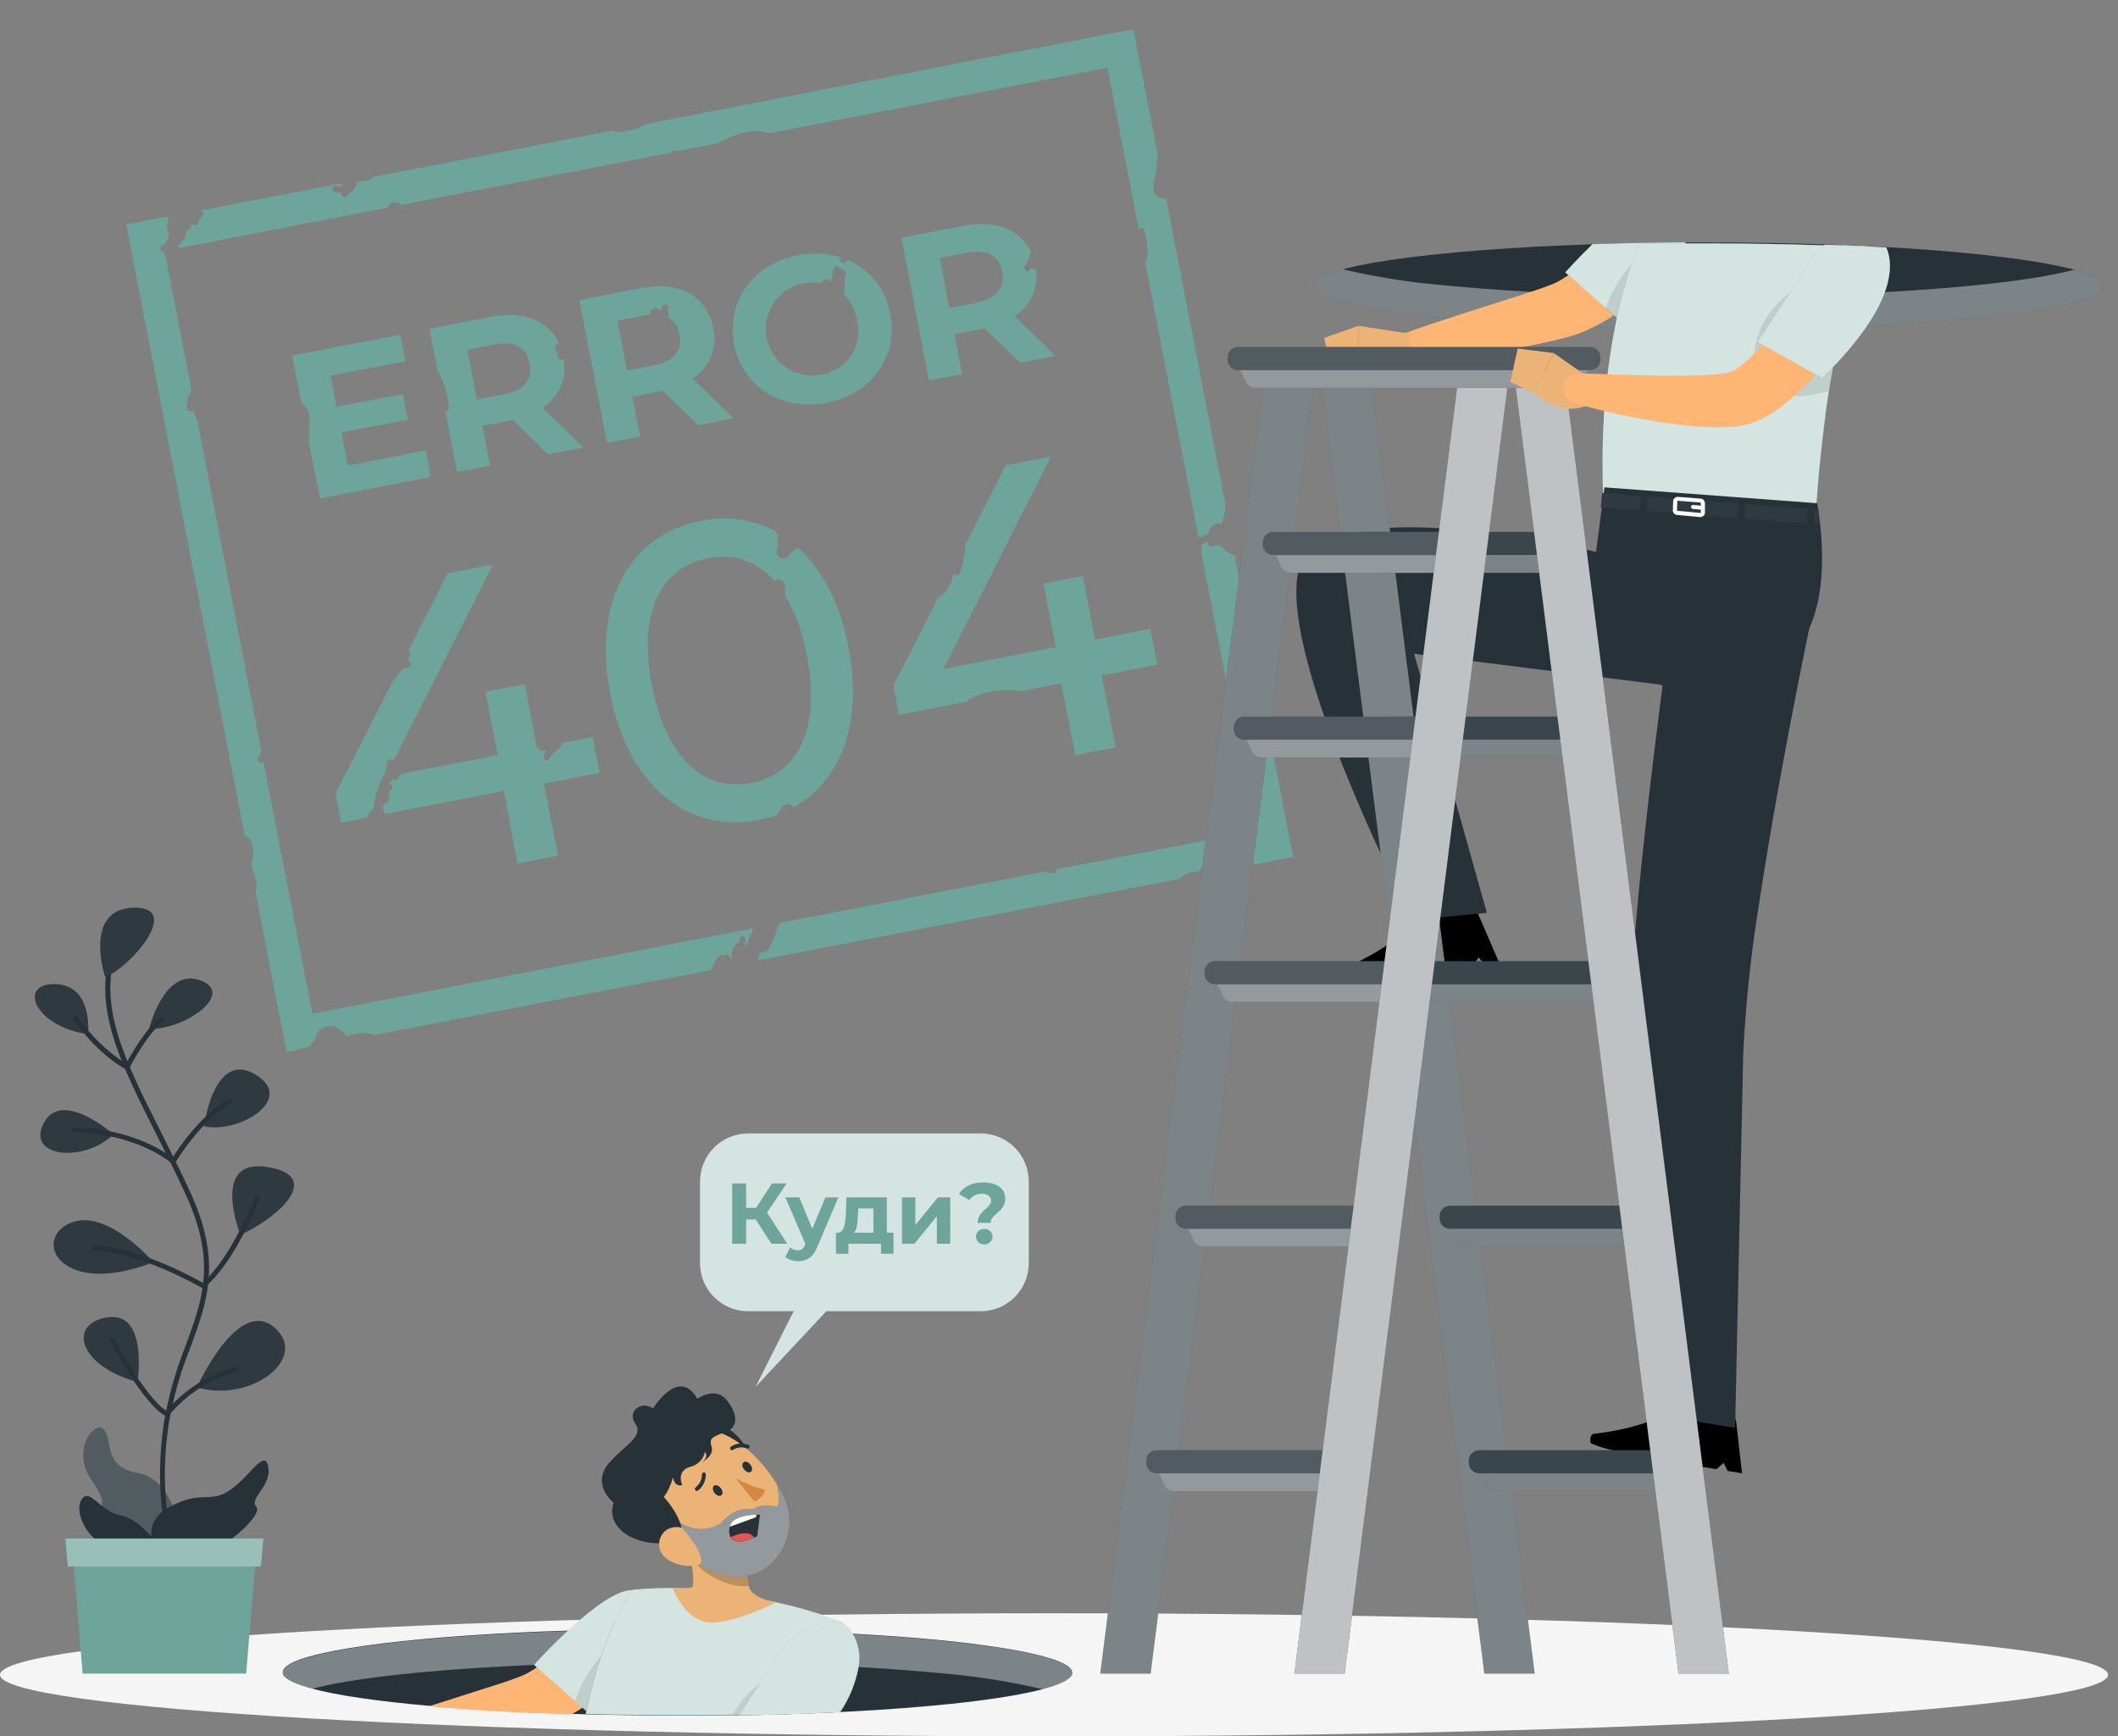 <svg width="172" height="141" viewBox="0 0 172 141" fill="none" xmlns="http://www.w3.org/2000/svg">
<rect x="0" y="0" width="172" height="141" fill="#808080" stroke="none"/>
<path d="M85.597 141C132.871 141 171.194 138.763 171.194 136.003C171.194 133.243 132.871 131.005 85.597 131.005C38.323 131.005 0 133.243 0 136.003C0 138.763 38.323 141 85.597 141Z" fill="#F5F5F5"/>
<path d="M14.688 124.599C14.688 124.599 14.079 120.109 11.204 119.619C8.331 119.129 9.196 116.971 8.45 116.114C7.704 115.258 5.748 117.752 7.421 120.158C9.094 122.564 7.726 121.805 8.45 124.039C9.174 126.272 14.961 128.325 14.688 124.599Z" fill="#263238"/>
<path opacity="0.2" d="M14.688 124.599C14.688 124.599 14.079 120.109 11.204 119.619C8.331 119.129 9.196 116.971 8.45 116.114C7.704 115.258 5.748 117.752 7.421 120.158C9.094 122.564 7.726 121.805 8.45 124.039C9.174 126.272 14.961 128.325 14.688 124.599Z" fill="white"/>
<path d="M14.569 127.716C14.531 127.717 14.494 127.707 14.462 127.687C14.43 127.668 14.404 127.639 14.387 127.606C14.387 127.557 12.18 122.887 13.328 115.443C13.7 113.314 14.291 111.23 15.094 109.223C16.485 105.435 17.579 102.442 15.072 96.977C14.277 95.246 13.465 93.635 12.679 92.076C9.73 86.222 7.403 81.6 9.147 76.916C9.166 76.867 9.204 76.827 9.252 76.806C9.3 76.784 9.354 76.783 9.403 76.801C9.428 76.809 9.451 76.822 9.471 76.839C9.491 76.856 9.507 76.877 9.518 76.901C9.529 76.925 9.535 76.95 9.536 76.977C9.537 77.003 9.532 77.029 9.523 77.053C7.849 81.573 10.145 86.129 13.054 91.895C13.84 93.458 14.652 95.074 15.451 96.809C18.03 102.424 16.851 105.638 15.487 109.36C14.683 111.34 14.091 113.4 13.721 115.505C12.586 122.816 14.727 127.385 14.75 127.425C14.772 127.472 14.775 127.527 14.758 127.576C14.741 127.626 14.704 127.667 14.657 127.69C14.63 127.705 14.6 127.714 14.569 127.716V127.716Z" fill="#263238"/>
<path d="M12.913 126.626C12.913 126.626 11.055 123.827 13.734 122.388C16.414 120.948 16.953 122.109 18.59 121.063C20.228 120.017 21.504 117.531 21.787 119.125C22.069 120.719 20.158 121.646 20.833 122.379C21.509 123.112 16.343 127.88 12.913 126.626Z" fill="#263238"/>
<path d="M8.529 79.322C8.529 79.322 6.724 73.826 10.838 73.711C14.953 73.596 10.414 78.735 8.529 79.322Z" fill="#263238"/>
<path d="M12.105 83.551C12.105 83.551 13.332 78.549 16.251 79.605C19.169 80.66 15.014 83.644 12.105 83.551Z" fill="#263238"/>
<path d="M7.152 83.984C7.152 83.984 7.593 80.011 4.503 79.914C1.413 79.817 2.772 83.362 7.152 83.984Z" fill="#263238"/>
<path d="M9.222 92.12C9.222 92.12 5.064 88.412 3.567 91.171C2.071 93.93 6.697 94.504 9.222 92.12Z" fill="#263238"/>
<path d="M16.569 91.462C16.569 91.462 17.35 85.282 20.709 87.237C24.069 89.193 19.495 92.08 16.569 91.462Z" fill="#263238"/>
<path d="M19.526 100.279C19.526 100.279 17.045 94.058 21.654 94.76C26.263 95.462 22.78 98.769 19.526 100.279Z" fill="#263238"/>
<path d="M12.454 102.499C12.454 102.499 8.565 97.93 5.589 99.369C2.614 100.809 5.046 105.378 12.454 102.499Z" fill="#263238"/>
<path d="M15.986 112.658C15.986 112.658 19.301 105.294 22.25 107.775C25.199 110.256 20.369 113.964 15.986 112.658Z" fill="#263238"/>
<path d="M11.169 112.225C11.169 112.225 12.052 106.512 8.763 106.972C5.474 107.431 6.344 110.927 11.169 112.225Z" fill="#263238"/>
<g opacity="0.2">
<path opacity="0.2" d="M8.529 79.322C8.529 79.322 6.724 73.826 10.838 73.711C14.953 73.596 10.414 78.735 8.529 79.322Z" fill="white"/>
<path opacity="0.2" d="M12.105 83.551C12.105 83.551 13.332 78.549 16.251 79.605C19.169 80.66 15.014 83.644 12.105 83.551Z" fill="white"/>
<path opacity="0.2" d="M7.152 83.984C7.152 83.984 7.593 80.011 4.503 79.914C1.413 79.817 2.772 83.362 7.152 83.984Z" fill="white"/>
<path opacity="0.2" d="M9.222 92.12C9.222 92.12 5.064 88.412 3.567 91.171C2.071 93.93 6.697 94.504 9.222 92.12Z" fill="white"/>
<path opacity="0.2" d="M16.569 91.462C16.569 91.462 17.35 85.282 20.709 87.237C24.069 89.193 19.495 92.08 16.569 91.462Z" fill="white"/>
<path opacity="0.2" d="M19.526 100.279C19.526 100.279 17.045 94.058 21.654 94.76C26.263 95.462 22.78 98.769 19.526 100.279Z" fill="white"/>
<path opacity="0.2" d="M12.454 102.499C12.454 102.499 8.565 97.93 5.589 99.369C2.614 100.809 5.046 105.378 12.454 102.499Z" fill="white"/>
<path opacity="0.2" d="M15.986 112.658C15.986 112.658 19.301 105.294 22.25 107.775C25.199 110.256 20.369 113.964 15.986 112.658Z" fill="white"/>
<path opacity="0.2" d="M11.169 112.225C11.169 112.225 12.052 106.512 8.763 106.972C5.474 107.431 6.344 110.927 11.169 112.225Z" fill="white"/>
</g>
<path d="M10.313 86.858C10.279 86.858 10.246 86.85 10.216 86.836C7.779 85.472 6.026 82.894 5.955 82.788C5.94 82.766 5.93 82.742 5.924 82.716C5.919 82.69 5.919 82.663 5.924 82.637C5.929 82.612 5.939 82.587 5.953 82.565C5.968 82.543 5.987 82.524 6.008 82.51C6.053 82.48 6.106 82.47 6.158 82.48C6.21 82.489 6.256 82.519 6.287 82.562C7.345 84.078 8.685 85.376 10.233 86.386C10.604 85.697 11.942 83.322 13.059 82.651C13.104 82.623 13.158 82.615 13.209 82.627C13.235 82.633 13.259 82.644 13.28 82.66C13.301 82.675 13.319 82.695 13.332 82.717C13.346 82.739 13.355 82.764 13.359 82.79C13.363 82.816 13.362 82.842 13.356 82.868C13.35 82.893 13.339 82.917 13.323 82.938C13.308 82.959 13.289 82.977 13.266 82.991C12.079 83.701 10.503 86.721 10.489 86.752C10.477 86.775 10.46 86.796 10.44 86.813C10.419 86.829 10.396 86.842 10.37 86.849C10.352 86.856 10.332 86.859 10.313 86.858Z" fill="#263238"/>
<path d="M14.079 94.5C14.035 94.501 13.993 94.487 13.959 94.46C10.494 91.842 6.066 91.953 6.013 91.953C5.96 91.952 5.91 91.931 5.872 91.895C5.833 91.859 5.81 91.811 5.805 91.758C5.805 91.732 5.809 91.706 5.819 91.682C5.828 91.658 5.842 91.635 5.86 91.617C5.878 91.598 5.9 91.582 5.924 91.572C5.948 91.561 5.973 91.556 6 91.555C6.044 91.555 10.463 91.44 14.012 94.01C14.476 93.272 16.255 90.593 18.542 89.246C18.587 89.219 18.642 89.212 18.693 89.225C18.745 89.238 18.789 89.271 18.816 89.317C18.843 89.363 18.85 89.417 18.837 89.468C18.824 89.52 18.791 89.564 18.745 89.591C16.224 91.074 14.259 94.367 14.242 94.403C14.227 94.426 14.208 94.447 14.185 94.463C14.162 94.479 14.137 94.49 14.109 94.495L14.079 94.5Z" fill="#263238"/>
<path d="M16.485 104.596C16.449 104.596 16.414 104.587 16.383 104.57C16.334 104.539 11.271 101.63 7.611 101.559C7.563 101.552 7.519 101.527 7.487 101.491C7.455 101.454 7.438 101.407 7.438 101.358C7.438 101.309 7.455 101.262 7.487 101.225C7.519 101.189 7.563 101.164 7.611 101.157C11.099 101.228 15.641 103.696 16.441 104.155C18.789 102.173 20.657 97.312 20.674 97.263C20.683 97.238 20.696 97.214 20.714 97.194C20.731 97.174 20.753 97.157 20.777 97.146C20.802 97.134 20.828 97.127 20.855 97.126C20.882 97.125 20.909 97.129 20.934 97.139C20.959 97.149 20.982 97.163 21.001 97.182C21.021 97.201 21.036 97.223 21.046 97.248C21.057 97.273 21.062 97.3 21.062 97.326C21.061 97.353 21.056 97.38 21.045 97.405C20.965 97.612 19.067 102.561 16.586 104.552C16.557 104.576 16.522 104.591 16.485 104.596Z" fill="#263238"/>
<path d="M13.553 115.033C13.518 115.032 13.483 115.023 13.452 115.006C11.54 113.911 9.068 109.121 8.966 108.918C8.942 108.871 8.937 108.817 8.952 108.766C8.968 108.716 9.003 108.674 9.05 108.649C9.097 108.624 9.152 108.619 9.202 108.635C9.253 108.651 9.295 108.686 9.319 108.733C9.319 108.781 11.708 113.368 13.505 114.569C14.967 112.861 16.903 111.625 19.067 111.015C19.117 111 19.172 111.006 19.218 111.03C19.265 111.055 19.299 111.097 19.314 111.148C19.33 111.199 19.324 111.254 19.3 111.301C19.275 111.348 19.233 111.383 19.182 111.399C17.043 111.992 15.136 113.224 13.716 114.931C13.7 114.96 13.676 114.984 13.647 115.002C13.619 115.02 13.587 115.03 13.553 115.033V115.033Z" fill="#263238"/>
<path d="M13.196 125.955C13.196 125.955 11.602 123.421 9.805 123.059C8.008 122.697 7.231 120.626 6.569 121.871C5.907 123.116 7.735 127.248 13.196 125.955Z" fill="#263238"/>
<path d="M6.71 135.901H19.99L20.877 125.178H5.823L6.71 135.901Z" fill="#6DA59A"/>
<path d="M5.51 127.208H21.186L21.389 124.935H5.311L5.51 127.208Z" fill="#6DA59A"/>
<path opacity="0.3" d="M5.51 127.208H21.186L21.389 124.935H5.311L5.51 127.208Z" fill="white"/>
<path d="M99.049 44.256L98.378 44.384C98.325 44.387 98.272 44.376 98.226 44.349C98.18 44.323 98.143 44.285 98.119 44.237C98.095 44.19 98.085 44.137 98.091 44.085C98.097 44.032 98.119 43.983 98.153 43.942H98.179C97.989 44.026 97.799 44.11 97.601 44.185C97.584 44.479 97.584 44.774 97.601 45.068L101.932 67.468L85.8 70.594C85.805 70.626 85.805 70.659 85.8 70.691C85.793 70.761 85.76 70.826 85.706 70.871C85.652 70.916 85.583 70.939 85.513 70.934C85.253 70.885 84.988 70.837 84.723 70.801L63.364 74.942C63.361 74.98 63.349 75.016 63.329 75.048C63.249 75.184 63.159 75.314 63.06 75.437C63.072 75.516 63.063 75.597 63.033 75.671C62.868 76.166 62.654 76.644 62.393 77.097C62.309 77.216 62.183 77.299 62.04 77.331C61.947 77.35 61.851 77.342 61.762 77.309C61.661 77.527 61.587 77.757 61.541 77.993L95.764 71.371L95.795 71.331C95.995 71.143 96.231 70.998 96.489 70.906C96.748 70.814 97.022 70.777 97.296 70.797C97.491 70.569 97.722 70.375 97.98 70.223C98.097 70.147 98.231 70.1 98.369 70.089C98.508 70.077 98.648 70.101 98.775 70.157C98.945 70.257 99.074 70.413 99.141 70.598C99.478 70.557 99.817 70.534 100.157 70.528L105.013 69.583L100.267 45.112C99.797 44.93 99.379 44.636 99.049 44.256V44.256Z" fill="#6DA59A"/>
<path d="M54.809 12.245L54.968 12.275L58.16 11.657C58.513 11.503 58.861 11.34 59.201 11.194C59.844 10.89 60.534 10.701 61.241 10.633C61.663 10.614 62.084 10.677 62.482 10.819L89.932 5.499L92.48 18.628C92.509 18.586 92.55 18.553 92.598 18.534C92.646 18.515 92.698 18.509 92.749 18.518C92.799 18.528 92.846 18.551 92.884 18.586C92.921 18.622 92.948 18.667 92.961 18.717C93.109 19.294 93.189 19.887 93.199 20.483C93.185 20.769 93.12 21.05 93.005 21.312L97.336 43.664C97.596 43.567 97.852 43.461 98.108 43.346C98.134 43.192 98.191 43.045 98.275 42.914C98.359 42.783 98.469 42.67 98.598 42.583C98.783 42.495 98.994 42.479 99.19 42.538C99.292 42.307 99.366 42.064 99.411 41.814C99.473 41.511 99.501 41.202 99.495 40.892L99.322 39.987C99.322 39.938 99.283 39.894 99.261 39.85C99.243 39.816 99.233 39.778 99.233 39.739C99.233 39.701 99.243 39.663 99.261 39.629L94.705 16.134C94.678 16.138 94.651 16.138 94.625 16.134C94.466 16.151 94.305 16.124 94.159 16.057C94.014 15.989 93.889 15.883 93.8 15.75C93.674 15.492 93.635 15.201 93.689 14.92C93.733 14.589 93.817 14.262 93.883 13.935C93.955 13.647 93.976 13.348 93.945 13.053C93.935 13.002 93.94 12.95 93.96 12.904C93.981 12.857 94.016 12.818 94.06 12.792L92.038 2.369L52.451 10.077C51.716 10.505 50.878 10.723 50.028 10.708C49.987 10.706 49.949 10.693 49.915 10.671C49.881 10.65 49.853 10.62 49.833 10.585L30.192 14.395C30.181 14.446 30.155 14.492 30.119 14.53C30.082 14.567 30.036 14.594 29.985 14.607L28.952 14.805C28.948 14.962 28.9 15.115 28.815 15.247C28.808 15.308 28.778 15.365 28.731 15.405C28.663 15.461 28.598 15.52 28.537 15.582C28.418 15.693 28.303 15.812 28.179 15.918C28.137 15.958 28.085 15.987 28.029 16.002C27.983 16.009 27.936 16.006 27.892 15.99C27.848 15.975 27.808 15.948 27.777 15.913C27.732 15.859 27.708 15.79 27.711 15.719C27.709 15.694 27.709 15.669 27.711 15.644C27.552 15.644 27.393 15.644 27.239 15.604C27.169 15.596 27.105 15.562 27.06 15.509C27.015 15.456 26.992 15.387 26.996 15.317C27.002 15.248 27.035 15.183 27.087 15.138C27.14 15.092 27.209 15.07 27.279 15.074C27.445 15.099 27.613 15.112 27.782 15.114H27.914C27.933 15.116 27.953 15.116 27.972 15.114C27.842 15.096 27.723 15.031 27.636 14.933C27.635 14.921 27.635 14.91 27.636 14.898L16.264 17.105C16.316 17.106 16.368 17.119 16.414 17.145C16.471 17.185 16.51 17.246 16.523 17.314C16.536 17.382 16.522 17.453 16.485 17.511C16.394 17.632 16.292 17.745 16.18 17.847L16.149 17.882C16.149 17.86 16.175 17.882 16.149 17.882C16.13 17.905 16.112 17.928 16.096 17.953C16.096 17.953 16.096 17.988 16.096 18.001C16.094 18.016 16.094 18.031 16.096 18.046C16.094 18.054 16.094 18.063 16.096 18.072C16.09 18.117 16.073 18.161 16.047 18.198C16.02 18.235 15.984 18.265 15.943 18.285C15.901 18.304 15.856 18.313 15.81 18.311C15.764 18.308 15.72 18.295 15.681 18.271V18.271C15.658 18.258 15.632 18.249 15.606 18.244C15.579 18.233 15.551 18.224 15.522 18.218C15.523 18.342 15.489 18.464 15.425 18.571C15.4 18.608 15.365 18.637 15.325 18.655C15.284 18.674 15.24 18.681 15.195 18.677C15.151 18.925 15.068 19.165 14.948 19.388C14.815 19.615 14.634 19.811 14.418 19.962V19.962C14.461 20.019 14.497 20.081 14.524 20.147L31.433 16.871V16.845C31.505 16.725 31.597 16.619 31.706 16.531C31.779 16.477 31.863 16.441 31.952 16.425C32.041 16.409 32.132 16.414 32.219 16.439C32.357 16.482 32.487 16.549 32.603 16.637L54.495 12.395C54.521 12.336 54.566 12.289 54.624 12.261C54.682 12.233 54.747 12.228 54.809 12.245V12.245Z" fill="#6DA59A"/>
<path d="M25.367 82.32L21.394 61.857C21.359 61.897 21.313 61.925 21.262 61.939C21.211 61.952 21.157 61.95 21.107 61.932C21.041 61.909 20.987 61.861 20.956 61.798C20.925 61.735 20.921 61.663 20.943 61.597C21.009 61.403 21.11 61.222 21.239 61.063L16.034 34.173L15.986 34.089C15.88 33.87 15.804 33.639 15.761 33.4C15.669 33.393 15.578 33.393 15.487 33.4C15.447 33.407 15.406 33.404 15.367 33.393C15.328 33.382 15.292 33.362 15.262 33.334C15.232 33.307 15.208 33.274 15.193 33.236C15.178 33.199 15.171 33.158 15.173 33.117C15.168 32.608 15.299 32.107 15.553 31.665L13.443 20.787C13.408 20.729 13.377 20.669 13.35 20.606L13.244 20.407C13.201 20.406 13.159 20.393 13.122 20.37C13.085 20.347 13.056 20.314 13.037 20.275C13.006 20.212 13.001 20.14 13.024 20.074C13.046 20.008 13.094 19.953 13.156 19.922C13.266 19.879 13.367 19.814 13.452 19.732C13.512 19.663 13.561 19.586 13.597 19.503C13.667 19.316 13.704 19.119 13.708 18.92C13.641 18.83 13.593 18.728 13.566 18.619C13.546 18.471 13.56 18.32 13.606 18.178C13.616 18.141 13.635 18.107 13.664 18.081C13.664 17.913 13.637 17.745 13.628 17.578L10.251 18.231L19.888 67.95C19.936 67.924 19.992 67.917 20.045 67.93C20.098 67.943 20.145 67.975 20.175 68.02C20.425 68.291 20.562 68.646 20.559 69.014C20.546 69.086 20.525 69.157 20.497 69.225C20.542 69.258 20.575 69.304 20.591 69.356C20.607 69.409 20.605 69.465 20.586 69.517C20.457 69.77 20.415 70.059 20.467 70.338C20.522 70.601 20.597 70.859 20.692 71.111C20.858 71.533 20.88 71.999 20.754 72.435L23.27 85.428L23.985 85.286C24.387 85.154 24.797 85.046 25.212 84.964C25.206 84.933 25.206 84.902 25.213 84.871C25.22 84.841 25.233 84.812 25.252 84.787C25.357 84.666 25.469 84.551 25.588 84.443C25.577 84.398 25.577 84.351 25.588 84.306C25.662 84.001 25.834 83.728 26.078 83.529C26.299 83.366 26.572 83.289 26.846 83.313C27.11 83.346 27.363 83.437 27.587 83.58C27.812 83.723 28.002 83.914 28.144 84.138C28.868 83.962 29.649 83.697 30.351 84.055L57.793 78.757C57.801 78.685 57.816 78.614 57.837 78.545C57.949 78.187 58.159 77.868 58.442 77.622C58.484 77.586 58.537 77.564 58.593 77.56C58.649 77.556 58.704 77.57 58.751 77.6C58.773 77.566 58.802 77.537 58.838 77.517C58.873 77.497 58.913 77.487 58.954 77.487C58.995 77.487 59.035 77.497 59.071 77.517C59.106 77.537 59.136 77.566 59.157 77.6L59.268 77.733L59.316 77.777L59.4 77.834L59.493 77.878C59.409 77.623 59.409 77.348 59.493 77.093C59.544 76.949 59.625 76.818 59.73 76.707C59.835 76.596 59.962 76.508 60.102 76.448C60.076 76.413 60.059 76.371 60.053 76.328C60.047 76.284 60.053 76.24 60.068 76.199C60.084 76.158 60.11 76.122 60.144 76.093C60.178 76.065 60.218 76.046 60.261 76.037C60.318 76.03 60.377 76.042 60.427 76.071C60.477 76.099 60.517 76.143 60.541 76.196C60.564 76.249 60.569 76.309 60.556 76.365C60.543 76.421 60.513 76.472 60.468 76.51L60.499 76.545C60.53 76.608 60.535 76.68 60.512 76.746C60.49 76.812 60.443 76.867 60.38 76.898L60.279 76.947L60.221 76.978L60.19 77L60.12 77.062L60.093 77.093L60.049 77.159V77.185C60.039 77.208 60.03 77.232 60.023 77.256V77.256C60.11 77.14 60.213 77.036 60.327 76.947C60.404 76.894 60.487 76.851 60.574 76.819C60.791 76.342 60.994 75.856 61.197 75.38L25.367 82.32Z" fill="#6DA59A"/>
<path d="M31.892 61.729C31.939 61.678 31.994 61.635 32.055 61.601L40.028 45.85L36.364 46.56L33.15 52.851C33.17 52.856 33.19 52.863 33.208 52.873C33.264 52.913 33.303 52.974 33.317 53.042C33.33 53.111 33.316 53.181 33.278 53.24C33.203 53.35 33.146 53.469 33.08 53.584C33.137 53.62 33.19 53.664 33.247 53.694C33.291 53.724 33.324 53.766 33.344 53.815C33.364 53.863 33.368 53.917 33.358 53.968C33.347 54.019 33.321 54.066 33.285 54.103C33.248 54.14 33.201 54.165 33.15 54.176L33.062 54.224H33.04H33.013L32.841 54.304H32.801L32.74 54.352L32.603 54.471L32.532 54.547L32.501 54.582L32.377 54.741C32.289 54.86 32.21 54.984 32.126 55.107C32.085 55.165 32.023 55.205 31.954 55.218L27.252 64.427L27.694 66.802L29.782 66.396C29.849 66.198 29.96 66.018 30.108 65.87C30.178 65.805 30.255 65.747 30.338 65.698C30.336 65.682 30.336 65.666 30.338 65.65C30.437 64.581 30.785 63.55 31.353 62.639C31.325 62.595 31.31 62.543 31.31 62.491C31.31 62.438 31.325 62.387 31.353 62.343C31.425 62.217 31.453 62.071 31.433 61.928C31.433 61.875 31.449 61.823 31.479 61.779C31.508 61.735 31.549 61.7 31.598 61.679C31.646 61.658 31.7 61.652 31.752 61.661C31.805 61.67 31.853 61.694 31.892 61.729V61.729Z" fill="#6DA59A"/>
<path d="M45.626 60.33C45.621 60.396 45.603 60.461 45.573 60.52C45.442 60.776 45.229 60.981 44.968 61.102C44.915 61.182 44.858 61.257 44.809 61.332C44.781 61.372 44.741 61.403 44.695 61.42C44.695 61.46 44.664 61.504 44.655 61.544C44.645 61.578 44.627 61.61 44.604 61.638C44.581 61.665 44.553 61.688 44.521 61.704C44.489 61.72 44.454 61.729 44.418 61.732C44.383 61.734 44.347 61.729 44.313 61.717C44.279 61.705 44.248 61.686 44.222 61.662C44.196 61.638 44.174 61.608 44.16 61.576C44.145 61.543 44.137 61.508 44.136 61.472C44.136 61.436 44.142 61.401 44.156 61.367C44.2 61.216 44.256 61.068 44.324 60.926L44.072 60.974C44.004 60.986 43.934 60.971 43.876 60.933C43.819 60.894 43.778 60.835 43.763 60.767C43.756 60.747 43.756 60.725 43.763 60.705L43.609 60.736L42.611 55.549L39.423 56.167L40.421 61.323L32.532 62.851C32.479 62.877 32.431 62.917 32.378 62.948V62.983C32.397 63.04 32.397 63.102 32.376 63.159C32.355 63.215 32.316 63.264 32.265 63.295C32.213 63.326 32.153 63.339 32.093 63.331C32.033 63.324 31.978 63.296 31.936 63.252C31.789 63.379 31.654 63.52 31.534 63.672C31.58 63.659 31.629 63.659 31.675 63.672C31.721 63.685 31.763 63.711 31.795 63.747C31.819 63.771 31.839 63.8 31.852 63.832C31.866 63.864 31.872 63.898 31.872 63.932C31.872 63.967 31.866 64.001 31.852 64.033C31.839 64.065 31.819 64.094 31.795 64.118L31.583 64.294C31.61 64.339 31.624 64.39 31.624 64.442C31.624 64.494 31.61 64.546 31.583 64.59V64.59V64.621C31.581 64.637 31.581 64.653 31.583 64.67C31.583 64.731 31.583 64.798 31.583 64.864C31.574 64.983 31.522 65.094 31.437 65.177C31.341 65.26 31.223 65.314 31.097 65.332H31.066C31.079 65.464 31.098 65.595 31.124 65.725C31.184 65.845 31.231 65.97 31.265 66.1L40.929 64.228L42.015 70.117L45.308 69.482L44.178 63.645L48.686 62.763L48.12 59.849L45.626 60.33Z" fill="#6DA59A"/>
<path d="M64.76 44.437L64.548 44.622C64.446 44.711 64.349 44.799 64.256 44.892L64.137 45.024L64.071 45.103C63.995 45.213 63.882 45.292 63.752 45.325C63.623 45.358 63.486 45.343 63.367 45.283C63.248 45.222 63.154 45.121 63.105 44.997C63.055 44.873 63.051 44.735 63.095 44.609L63.219 44.141C63.219 44.141 63.184 44.106 63.17 44.079C63.134 44.013 63.116 43.938 63.117 43.863C63.109 43.791 63.118 43.718 63.144 43.651C63.144 43.598 63.184 43.545 63.206 43.492C63.109 43.398 63.028 43.289 62.967 43.17V43.134C61.105 42.155 58.958 41.861 56.901 42.304C51.339 43.382 48.072 48.595 49.555 56.326C51.039 64.056 56.045 67.667 61.607 66.59C62.107 66.495 62.599 66.36 63.078 66.188C63.232 65.967 63.386 65.747 63.519 65.53C63.571 65.455 63.642 65.393 63.724 65.352C63.807 65.311 63.898 65.291 63.99 65.295C64.082 65.298 64.172 65.325 64.251 65.372C64.329 65.42 64.395 65.486 64.442 65.566C68.181 63.482 70.123 58.86 68.905 52.573C68.212 48.926 66.72 46.189 64.76 44.437ZM61.025 63.575C57.294 64.299 54.124 61.747 52.946 55.672C51.767 49.598 53.754 46.048 57.484 45.328C58.464 45.117 59.484 45.175 60.433 45.498C61.383 45.821 62.226 46.395 62.874 47.161C62.937 47.116 63.008 47.083 63.082 47.063C63.226 47.038 63.375 47.069 63.496 47.152C63.618 47.234 63.702 47.361 63.731 47.505C63.778 47.785 63.785 48.07 63.753 48.353C64.629 49.852 65.228 51.497 65.519 53.209C66.706 59.306 64.72 62.859 61.025 63.575Z" fill="#6DA59A"/>
<path d="M88.93 51.938L87.932 46.781L84.741 47.399L85.743 52.556L76.618 54.322L85.345 37.078L81.681 37.784L78.401 44.212C78.37 45.014 78.208 45.806 77.92 46.556C77.9 46.606 77.865 46.648 77.821 46.678C77.776 46.708 77.724 46.724 77.67 46.724C77.617 46.724 77.564 46.708 77.52 46.678C77.476 46.648 77.441 46.606 77.421 46.556C77.333 47.24 77.012 47.873 76.512 48.348C76.479 48.379 76.439 48.399 76.395 48.408C76.351 48.416 76.306 48.413 76.264 48.397L72.552 55.672L72.993 58.047L78.485 56.983C78.953 56.611 79.507 56.361 80.096 56.255C80.614 56.135 81.142 56.066 81.672 56.048C82.07 56.017 82.471 56.047 82.86 56.136L86.189 55.491L87.319 61.323L90.608 60.688L89.478 54.856L93.99 53.973L93.424 51.059L88.93 51.938Z" fill="#6DA59A"/>
<path d="M28.25 37.806L27.729 35.122L33.115 34.08L32.709 31.992L27.323 33.033L26.837 30.513L32.934 29.334L32.492 27.18L23.729 28.879L24.48 32.746C24.613 32.815 24.732 32.909 24.828 33.025C24.995 33.235 25.095 33.49 25.115 33.758C25.173 34.309 25.036 34.879 25.115 35.413C25.126 35.458 25.123 35.505 25.108 35.548C25.092 35.591 25.064 35.629 25.027 35.656L25.998 40.477L34.978 38.737L34.563 36.565L28.25 37.806Z" fill="#6DA59A"/>
<path d="M44.063 33.109C44.715 32.696 45.226 32.095 45.529 31.386C45.833 30.676 45.914 29.892 45.763 29.135C45.718 29.182 45.659 29.212 45.595 29.219C45.544 29.223 45.492 29.211 45.447 29.185C45.402 29.159 45.366 29.12 45.344 29.073C45.283 28.933 45.243 28.784 45.224 28.632C45.224 28.61 45.224 28.592 45.224 28.57C45.143 28.466 45.084 28.346 45.052 28.217C45.042 28.148 45.058 28.078 45.097 28.021C45.136 27.963 45.196 27.923 45.264 27.908C45.291 27.901 45.319 27.9 45.346 27.904C45.374 27.909 45.4 27.919 45.423 27.934C44.58 26.049 42.549 25.211 39.892 25.727L34.872 26.698L35.552 30.199C35.605 30.222 35.648 30.265 35.671 30.319C36.098 31.186 36.364 32.124 36.457 33.087C36.467 33.155 36.451 33.226 36.412 33.283C36.373 33.34 36.313 33.381 36.245 33.396C36.22 33.4 36.195 33.4 36.17 33.396L37.119 38.331L39.803 37.81L39.176 34.583L41.644 34.102L44.505 36.901L47.388 36.34L44.063 33.109ZM40.947 32.009L38.739 32.451L37.953 28.411L40.161 27.97C41.799 27.652 42.774 28.235 43.022 29.511C43.269 30.787 42.589 31.709 40.947 32.009V32.009Z" fill="#6DA59A"/>
<path d="M56.244 30.747C56.917 30.319 57.44 29.692 57.74 28.953C58.04 28.214 58.102 27.399 57.917 26.623C57.413 24.023 55.166 22.791 52.067 23.392L47.048 24.367L49.295 35.96L51.979 35.444L51.352 32.212L53.82 31.731L56.685 34.53L59.568 33.969L56.244 30.747ZM53.127 29.652L50.919 30.093L50.138 26.049L52.323 25.608C52.46 25.581 52.593 25.564 52.716 25.55L52.8 25.48C52.808 25.414 52.823 25.349 52.844 25.286C52.873 25.209 52.925 25.143 52.993 25.098C53.062 25.053 53.142 25.031 53.224 25.034C53.381 25.05 53.532 25.101 53.665 25.184C53.688 25.156 53.717 25.134 53.749 25.118C53.751 25.033 53.761 24.949 53.78 24.866C53.806 24.803 53.855 24.752 53.917 24.724C53.979 24.697 54.05 24.694 54.114 24.716C54.178 24.739 54.231 24.786 54.262 24.846C54.293 24.907 54.299 24.978 54.279 25.043C54.226 25.246 54.323 25.427 54.306 25.634C54.3 25.684 54.285 25.732 54.261 25.776C54.51 25.92 54.721 26.119 54.881 26.358C55.04 26.596 55.142 26.869 55.18 27.153C55.445 28.411 54.765 29.334 53.127 29.652Z" fill="#6DA59A"/>
<path d="M68.945 21.153L68.808 21.189C68.775 21.2 68.744 21.215 68.715 21.233C68.701 21.241 68.689 21.251 68.68 21.264V21.264C68.641 21.31 68.588 21.344 68.53 21.361C68.495 21.367 68.46 21.366 68.426 21.359C68.392 21.351 68.36 21.337 68.331 21.317C68.301 21.299 68.276 21.274 68.257 21.245C68.238 21.216 68.225 21.183 68.221 21.149C68.207 21.08 68.221 21.009 68.26 20.95C68.26 20.95 68.287 20.928 68.296 20.915C67.165 20.555 65.962 20.489 64.799 20.725C61.135 21.436 58.95 24.509 59.616 27.952C60.283 31.396 63.462 33.431 67.121 32.72C70.781 32.009 72.975 28.954 72.304 25.493C72.139 24.551 71.747 23.663 71.162 22.907C70.576 22.151 69.815 21.549 68.945 21.153ZM66.684 30.424C65.7 30.615 64.681 30.407 63.85 29.846C63.019 29.285 62.445 28.418 62.254 27.433C62.063 26.449 62.271 25.43 62.832 24.599C63.393 23.768 64.261 23.194 65.245 23.003C65.741 22.906 66.251 22.906 66.746 23.003C66.746 22.941 66.786 22.88 66.808 22.827C66.83 22.767 66.873 22.717 66.929 22.686C66.985 22.655 67.05 22.645 67.113 22.659C67.162 22.668 67.207 22.691 67.242 22.727C67.276 22.763 67.299 22.808 67.307 22.858L67.461 22.818C67.497 22.707 67.532 22.601 67.563 22.491C67.594 22.381 67.598 22.363 67.612 22.301C67.621 22.271 67.628 22.24 67.634 22.209V22.178L67.66 22.019V21.961C67.634 21.785 67.819 21.573 68.009 21.666L68.534 21.917C68.599 21.943 68.651 21.992 68.681 22.056C68.711 22.119 68.715 22.191 68.693 22.257C68.662 22.323 68.635 22.391 68.614 22.46C68.614 22.482 68.614 22.509 68.592 22.531C68.592 22.531 68.592 22.531 68.592 22.562C68.583 22.668 68.583 22.774 68.592 22.88C68.601 23.131 68.586 23.382 68.547 23.63C68.56 23.659 68.566 23.689 68.566 23.721C68.566 23.752 68.56 23.782 68.547 23.811C68.538 23.841 68.522 23.869 68.499 23.89C69.076 24.462 69.463 25.197 69.607 25.996C69.728 26.48 69.746 26.984 69.662 27.476C69.578 27.967 69.393 28.436 69.118 28.852C68.843 29.268 68.485 29.623 68.066 29.894C67.647 30.164 67.177 30.345 66.684 30.424V30.424Z" fill="#6DA59A"/>
<path d="M84.123 21.886C84.108 21.884 84.093 21.884 84.078 21.886C83.973 21.849 83.876 21.792 83.791 21.719C83.751 21.787 83.706 21.852 83.655 21.913C83.614 21.969 83.553 22.007 83.485 22.02C83.417 22.033 83.347 22.02 83.288 21.983C83.231 21.944 83.191 21.883 83.177 21.815C83.164 21.746 83.179 21.675 83.218 21.617C83.478 21.262 83.642 20.845 83.694 20.407C82.811 18.615 80.82 17.834 78.229 18.337L73.209 19.308L75.443 30.892L78.127 30.371L77.501 27.14L79.968 26.663L82.834 29.458L85.716 28.901L82.392 25.679C83.018 25.283 83.515 24.714 83.823 24.041C84.13 23.367 84.234 22.618 84.123 21.886ZM79.288 24.579L77.081 25.021L76.326 20.959L78.534 20.518C80.176 20.2 81.147 20.787 81.394 22.063C81.641 23.339 80.926 24.262 79.288 24.579Z" fill="#6DA59A"/>
<path d="M60.773 92.041H79.642C80.154 92.041 80.662 92.142 81.136 92.338C81.61 92.535 82.04 92.823 82.403 93.185C82.765 93.548 83.053 93.979 83.248 94.453C83.444 94.927 83.545 95.435 83.544 95.948V102.57C83.545 103.083 83.444 103.591 83.248 104.065C83.053 104.539 82.765 104.969 82.403 105.332C82.04 105.695 81.61 105.983 81.136 106.179C80.662 106.376 80.154 106.477 79.642 106.477H67.104L61.365 112.613L64.455 106.477H60.755C59.719 106.477 58.725 106.065 57.993 105.333C57.26 104.6 56.848 103.606 56.848 102.57V95.948C56.848 95.433 56.95 94.924 57.148 94.449C57.345 93.973 57.634 93.542 57.999 93.179C58.364 92.816 58.796 92.528 59.273 92.333C59.749 92.138 60.258 92.038 60.773 92.041V92.041Z" fill="#6DA59A"/>
<path opacity="0.7" d="M60.773 92.041H79.642C80.154 92.041 80.662 92.142 81.136 92.338C81.61 92.535 82.04 92.823 82.403 93.185C82.765 93.548 83.053 93.979 83.248 94.453C83.444 94.927 83.545 95.435 83.544 95.948V102.57C83.545 103.083 83.444 103.591 83.248 104.065C83.053 104.539 82.765 104.969 82.403 105.332C82.04 105.695 81.61 105.983 81.136 106.179C80.662 106.376 80.154 106.477 79.642 106.477H67.104L61.365 112.613L64.455 106.477H60.755C59.719 106.477 58.725 106.065 57.993 105.333C57.26 104.6 56.848 103.606 56.848 102.57V95.948C56.848 95.433 56.95 94.924 57.148 94.449C57.345 93.973 57.634 93.542 57.999 93.179C58.364 92.816 58.796 92.528 59.273 92.333C59.749 92.138 60.258 92.038 60.773 92.041V92.041Z" fill="white"/>
<path d="M170.801 23.224C170.801 24.663 162.93 25.899 151.655 26.442L150.749 26.487L149.531 26.535C147.84 26.601 146.083 26.65 144.273 26.69H143.461H143.019C141.629 26.712 140.207 26.721 138.764 26.721C136.15 26.721 133.612 26.685 131.179 26.623L129.413 26.566C124.976 26.42 120.95 26.169 117.56 25.842C110.907 25.198 106.708 24.257 106.708 23.193C106.708 21.608 116.244 20.275 129.36 19.834L130.389 19.798C131.304 19.772 132.233 19.75 133.174 19.732C134.309 19.71 135.466 19.697 136.636 19.688H138.768C142.07 19.688 145.258 19.741 148.255 19.847L149.677 19.895L151.526 19.975L152.008 20.001L153.239 20.063C163.627 20.672 170.801 21.851 170.801 23.224Z" fill="#263238"/>
<path opacity="0.4" d="M170.801 23.224C170.801 24.663 162.93 25.899 151.655 26.442L150.749 26.487L149.531 26.535C147.84 26.601 146.083 26.65 144.273 26.69H143.461H143.019C141.629 26.712 140.207 26.721 138.764 26.721C136.15 26.721 133.612 26.685 131.179 26.623L129.413 26.566C124.976 26.42 120.95 26.169 117.56 25.842C110.907 25.198 106.708 24.257 106.708 23.193C106.708 22.725 107.543 22.275 109.057 21.869C111.854 22.524 114.696 22.967 117.56 23.193C120.95 23.52 124.976 23.771 129.413 23.917L131.179 23.975C133.612 24.036 136.15 24.072 138.764 24.072C140.207 24.072 141.629 24.072 143.019 24.041H143.461H144.273C146.083 24.001 147.84 23.953 149.531 23.886L150.749 23.838L151.655 23.794C159.261 23.427 165.314 22.747 168.453 21.9C169.945 22.31 170.801 22.752 170.801 23.224Z" fill="white"/>
<path d="M136.587 19.719C136.555 20.245 136.357 20.747 136.022 21.154C135.656 21.595 135.342 21.931 134.985 22.297C134.773 22.513 134.543 22.738 134.344 22.933C134.203 23.078 134.057 23.215 133.903 23.348C133.155 24.038 132.365 24.681 131.537 25.273L131.391 25.374L131.007 25.63C130.478 25.984 129.926 26.302 129.356 26.584C129.144 26.69 128.914 26.791 128.702 26.888C128.174 27.111 127.629 27.294 127.073 27.436C126.579 27.568 126.107 27.683 125.639 27.78C124.981 27.926 124.314 28.058 123.683 28.177C122.478 28.411 121.277 28.619 120.067 28.795C119.039 28.95 118.01 29.096 116.977 29.237C116.147 29.338 115.317 29.427 114.478 29.497C114.386 29.509 114.292 29.509 114.2 29.497C113.92 29.459 113.662 29.327 113.468 29.122C113.274 28.918 113.155 28.653 113.132 28.372C113.127 28.316 113.127 28.26 113.132 28.204C113.143 27.96 113.227 27.724 113.372 27.528C113.517 27.331 113.718 27.182 113.948 27.1V27.1L114.054 27.065C115.198 26.654 116.346 26.266 117.498 25.891L119.242 25.326C121.008 24.752 122.773 24.213 124.491 23.643C124.932 23.502 125.343 23.357 125.736 23.202C126.074 23.09 126.4 22.942 126.707 22.761C126.906 22.646 127.104 22.518 127.307 22.381C127.752 22.082 128.181 21.759 128.592 21.414C129.175 20.933 129.758 20.403 130.327 19.851C131.242 19.825 132.171 19.803 133.113 19.785C134.261 19.741 135.417 19.728 136.587 19.719Z" fill="#FFB573"/>
<path d="M136.64 21.502C136.609 21.595 136.574 21.683 136.539 21.772C136.503 21.86 136.464 21.948 136.419 22.037C136.381 22.123 136.336 22.207 136.287 22.288L136.141 22.54V22.562C136.041 22.718 135.935 22.865 135.823 23.003C135.704 23.158 135.581 23.308 135.448 23.445L135.325 23.582C135.132 23.787 134.929 23.982 134.715 24.164C134.645 24.231 134.57 24.292 134.495 24.35C134.469 24.376 134.441 24.4 134.411 24.421V24.421C133.749 24.949 133.039 25.414 132.292 25.811L132.022 25.948L131.757 26.08L131.656 26.125L131.334 25.842L131.06 25.595L130.442 25.047L127.352 22.323L127.118 22.116C127.118 22.116 128.062 21.061 129.325 19.829L130.354 19.794C131.269 19.767 132.197 19.745 133.139 19.728C134.274 19.706 135.43 19.692 136.6 19.683H136.856C136.92 20.298 136.846 20.919 136.64 21.502V21.502Z" fill="#6DA59A"/>
<path opacity="0.7" d="M136.645 21.502C136.614 21.594 136.578 21.684 136.539 21.772C136.503 21.86 136.464 21.948 136.419 22.037C136.381 22.123 136.336 22.207 136.287 22.288L136.141 22.54V22.562C136.041 22.718 135.935 22.865 135.823 23.003C135.704 23.158 135.581 23.308 135.448 23.445L135.325 23.582C135.132 23.787 134.929 23.982 134.715 24.164C134.645 24.231 134.57 24.292 134.495 24.35C134.469 24.376 134.441 24.4 134.411 24.421V24.421C133.749 24.949 133.039 25.414 132.292 25.811L132.022 25.948L131.757 26.08L131.656 26.125L131.334 25.842L131.06 25.595L130.442 25.047L127.352 22.323L127.118 22.116C127.118 22.116 128.062 21.061 129.325 19.829L130.354 19.794C131.269 19.767 132.197 19.745 133.139 19.728C134.274 19.706 135.43 19.692 136.6 19.683H136.861C136.924 20.298 136.85 20.92 136.645 21.502Z" fill="white"/>
<path opacity="0.1" d="M134.38 24.451C133.53 25.131 132.6 25.704 131.612 26.16L130.398 25.087C131.035 23.193 132.184 21.512 133.718 20.231C134.269 21.255 134.446 23.396 134.38 24.451Z" fill="black"/>
<path d="M114.416 27.087L110.319 26.46L110.35 30.089C110.35 30.089 113.158 30.932 114.646 29.025L114.416 27.087Z" fill="#EBB376"/>
<path d="M107.525 27.44L108.2 30.138L110.346 30.089L110.315 26.46L107.525 27.44Z" fill="#EBB376"/>
<path d="M151.478 19.997C151.443 20.09 151.403 20.182 151.368 20.279C151.262 20.549 151.16 20.823 151.063 21.096C151.001 21.264 150.944 21.432 150.886 21.604C150.829 21.776 150.767 21.948 150.714 22.12C150.551 22.633 150.392 23.149 150.237 23.674C150.232 23.703 150.225 23.731 150.215 23.758C150.048 24.341 149.897 24.937 149.752 25.524V25.595C149.677 25.904 149.597 26.213 149.527 26.526C149.491 26.668 149.46 26.805 149.429 26.946C149.31 27.489 149.196 28.036 149.09 28.579C149.05 28.782 149.01 28.985 148.975 29.184C148.939 29.383 148.891 29.625 148.856 29.815C148.856 29.86 148.856 29.904 148.834 29.948C148.811 30.062 148.789 30.177 148.772 30.292C148.714 30.614 148.661 30.932 148.608 31.246C148.608 31.294 148.608 31.338 148.586 31.387L148.533 31.718C148.427 32.363 148.335 32.994 148.251 33.608C148.249 33.643 148.249 33.678 148.251 33.714C148.158 34.389 148.079 35.038 148.008 35.669C147.977 35.93 147.946 36.186 147.92 36.437C147.88 36.791 147.845 37.13 147.814 37.462C147.787 37.704 147.765 37.943 147.743 38.172C147.721 38.402 147.703 38.614 147.686 38.804C147.668 38.993 147.65 39.21 147.633 39.4C147.589 39.938 147.553 40.424 147.522 40.843C147.522 41.029 147.5 41.197 147.487 41.355C147.452 41.943 147.434 42.353 147.425 42.538C147.425 42.614 147.425 42.653 147.425 42.653L139.598 41.934H139.483L138.159 41.81L136.168 41.625L133.717 41.422L133.139 41.369L130.212 41.099C130.212 40.821 130.186 40.552 130.181 40.278C130.181 40.203 130.181 40.128 130.181 40.053C130.097 37.643 130.142 35.431 130.27 33.431C130.34 32.383 130.431 31.387 130.543 30.442C130.702 29.082 130.901 27.833 131.126 26.681C131.175 26.42 131.228 26.164 131.281 25.917C131.316 25.745 131.351 25.582 131.391 25.418C131.687 24.093 132.053 22.785 132.486 21.498V21.498C132.698 20.88 132.927 20.319 133.117 19.811C134.252 19.79 135.408 19.776 136.578 19.767H138.711C142.013 19.767 145.2 19.82 148.198 19.926L149.619 19.975L151.478 19.997Z" fill="#6DA59A"/>
<path opacity="0.7" d="M151.478 19.997C151.443 20.09 151.403 20.182 151.368 20.279C151.262 20.549 151.16 20.823 151.063 21.096C151.001 21.264 150.944 21.432 150.886 21.604C150.829 21.776 150.767 21.948 150.714 22.12V22.151C150.551 22.655 150.401 23.158 150.251 23.674C150.245 23.703 150.238 23.731 150.229 23.758C150.017 24.509 149.818 25.273 149.633 26.041C149.593 26.204 149.558 26.372 149.522 26.535C149.487 26.698 149.456 26.813 149.425 26.955C149.306 27.498 149.191 28.045 149.085 28.588C149.041 28.791 149.001 28.994 148.966 29.197C148.926 29.405 148.886 29.617 148.851 29.824C148.851 29.868 148.851 29.917 148.825 29.961C148.803 30.076 148.781 30.191 148.763 30.305C148.705 30.628 148.653 30.945 148.6 31.259C148.6 31.308 148.6 31.352 148.577 31.4L148.524 31.731C148.423 32.376 148.326 33.007 148.242 33.621C148.24 33.656 148.24 33.691 148.242 33.727C148.149 34.402 148.07 35.051 147.999 35.682C147.968 35.943 147.937 36.199 147.911 36.451C147.871 36.804 147.836 37.144 147.805 37.475C147.778 37.718 147.756 37.956 147.734 38.186C147.712 38.415 147.695 38.627 147.677 38.817C147.659 39.007 147.642 39.223 147.624 39.413C147.58 39.952 147.544 40.437 147.514 40.856C147.514 41.042 147.491 41.21 147.478 41.369C147.443 41.956 147.425 42.366 147.416 42.552C147.416 42.627 147.416 42.667 147.416 42.667L139.589 41.947H139.474L138.15 41.823L136.159 41.638L133.717 41.422L133.139 41.369L130.212 41.099C130.212 40.821 130.186 40.552 130.181 40.278C130.181 40.203 130.181 40.128 130.181 40.053C130.097 37.643 130.142 35.431 130.27 33.431C130.34 32.383 130.431 31.387 130.543 30.442C130.702 29.082 130.901 27.833 131.126 26.681C131.175 26.42 131.228 26.164 131.281 25.917C131.316 25.745 131.351 25.582 131.391 25.418C131.687 24.093 132.053 22.785 132.486 21.498V21.498C132.698 20.88 132.927 20.319 133.117 19.811C134.252 19.79 135.408 19.776 136.578 19.767H138.711C142.013 19.767 145.2 19.82 148.198 19.926L149.619 19.975L151.478 19.997Z" fill="white"/>
<path d="M109.216 78.594C109.216 78.594 114.734 76.298 114.924 74.024C114.926 73.97 114.939 73.916 114.963 73.867C114.987 73.818 115.021 73.775 115.062 73.74C115.104 73.704 115.152 73.678 115.204 73.662C115.257 73.647 115.311 73.642 115.366 73.649L119.577 73.905C119.677 73.913 119.772 73.948 119.853 74.005C119.935 74.063 119.999 74.141 120.041 74.232L121.727 78.13L120.557 78.289L120.067 77.755L119.626 78.417C113.286 79.3 110.54 79.587 109.234 79.366C108.995 78.832 109.216 78.594 109.216 78.594Z" fill="black"/>
<path d="M135.082 55.668C134.839 55.615 134.706 55.575 134.706 55.575L114.84 53.094L120.747 74.13L114.734 74.704C114.734 74.704 101.013 48.238 106.62 44.419C112.227 40.6 129.612 44.816 129.612 44.816L130.296 39.576L147.58 40.865C150.357 58.14 137.466 56.167 135.082 55.668Z" fill="#263238"/>
<path d="M129.356 116.441C129.356 116.441 135.307 115.872 136.15 113.735C136.168 113.685 136.195 113.639 136.231 113.6C136.267 113.561 136.31 113.53 136.358 113.508C136.407 113.486 136.459 113.474 136.512 113.473C136.565 113.472 136.617 113.481 136.667 113.501L140.64 114.975C140.732 115.012 140.812 115.072 140.874 115.149C140.935 115.227 140.975 115.319 140.989 115.417L141.465 119.637L140.3 119.447L139.982 118.794L139.382 119.302C133.069 118.282 130.349 117.774 129.166 117.178C129.056 116.596 129.356 116.441 129.356 116.441Z" fill="black"/>
<path d="M147.752 47.125C147.725 47.231 147.006 50.542 146.066 55.288C146.013 55.557 145.96 55.84 145.902 56.118C145.461 58.374 144.975 60.913 144.498 63.557C143.916 66.775 143.337 70.179 142.852 73.389C142.193 77.409 141.764 81.464 141.567 85.534C141.337 95.762 140.909 115.946 140.909 115.946L135.404 115.064C135.404 115.064 132.362 93.537 132.398 83.114C132.424 76.492 134.066 62.846 135.188 54.361C135.753 50.008 136.185 47.006 136.185 47.006L142.423 47.064L147.752 47.125Z" fill="#263238"/>
<path d="M147.319 42.547L147.686 42.578L147.668 41.382L147.346 41.36L147.319 42.547Z" fill="#263238"/>
<path d="M133.731 41.492L141.103 42.066L141.139 40.879L133.793 40.313L133.731 41.492Z" fill="#263238"/>
<path d="M133.223 40.27L130.106 40.027L129.996 41.201L133.152 41.448L133.223 40.27Z" fill="#263238"/>
<path d="M146.776 41.316L141.704 40.923L141.682 42.11L146.737 42.503L146.776 41.316Z" fill="#263238"/>
<g opacity="0.2">
<path opacity="0.2" d="M147.319 42.547L147.686 42.578L147.668 41.382L147.346 41.36L147.319 42.547Z" fill="white"/>
<path opacity="0.2" d="M133.731 41.492L141.103 42.066L141.139 40.879L133.793 40.314L133.731 41.492Z" fill="white"/>
<path opacity="0.2" d="M133.223 40.27L130.106 40.027L129.996 41.201L133.152 41.448L133.223 40.27Z" fill="white"/>
<path opacity="0.2" d="M146.776 41.316L141.704 40.923L141.682 42.11L146.737 42.503L146.776 41.316Z" fill="white"/>
</g>
<path d="M138.062 41.986H138.026L136.19 41.814C136.094 41.806 136.005 41.761 135.941 41.689C135.878 41.617 135.845 41.522 135.85 41.426L135.876 40.706C135.878 40.656 135.89 40.606 135.912 40.56C135.934 40.515 135.966 40.474 136.004 40.441C136.041 40.407 136.085 40.381 136.133 40.365C136.181 40.349 136.232 40.343 136.283 40.349L138.11 40.49C138.206 40.497 138.296 40.541 138.36 40.612C138.424 40.684 138.458 40.778 138.455 40.874V41.624C138.454 41.675 138.442 41.726 138.421 41.772C138.4 41.819 138.369 41.86 138.331 41.894C138.256 41.958 138.16 41.991 138.062 41.986V41.986ZM136.252 40.662C136.24 40.658 136.228 40.658 136.216 40.662C136.213 40.668 136.212 40.675 136.212 40.682C136.212 40.689 136.213 40.696 136.216 40.702L136.185 41.421C136.185 41.429 136.186 41.436 136.188 41.443C136.19 41.45 136.194 41.456 136.199 41.462C136.204 41.467 136.21 41.471 136.217 41.474C136.224 41.477 136.231 41.479 136.238 41.479L138.075 41.651C138.082 41.654 138.089 41.655 138.097 41.655C138.105 41.655 138.112 41.654 138.119 41.651C138.124 41.638 138.124 41.624 138.119 41.611V40.861C138.119 40.846 138.114 40.832 138.104 40.822C138.094 40.811 138.081 40.804 138.066 40.803L136.238 40.662H136.252Z" fill="white"/>
<path d="M138.035 41.377L137.474 41.324C137.432 41.32 137.393 41.299 137.366 41.266C137.338 41.233 137.325 41.191 137.329 41.148C137.333 41.106 137.354 41.068 137.386 41.042C137.418 41.016 137.459 41.003 137.501 41.007L138.062 41.059C138.104 41.059 138.144 41.076 138.174 41.106C138.204 41.136 138.221 41.176 138.221 41.218C138.221 41.261 138.204 41.301 138.174 41.331C138.144 41.361 138.104 41.377 138.062 41.377H138.035Z" fill="white"/>
<path opacity="0.1" d="M150.215 23.763C150.003 24.513 149.805 25.277 149.619 26.045C149.549 26.35 149.478 26.654 149.412 26.959C149.081 28.456 148.798 29.956 148.564 31.404L148.511 31.736C145.478 32.711 142.331 32.04 142.432 29.118C142.578 25.202 145.915 23.379 145.915 23.379C147.403 22.562 148.962 22.88 150.215 23.763Z" fill="black"/>
<path d="M120.544 135.901H124.628L111.348 30.963H107.265L120.544 135.901Z" fill="#263238"/>
<path opacity="0.4" d="M120.544 135.901H124.628L111.348 30.963H107.265L120.544 135.901Z" fill="white"/>
<path d="M112.006 46.516H124.99C125.151 46.508 125.307 46.453 125.439 46.359C125.571 46.266 125.674 46.136 125.736 45.986L126.561 44.221H110.434L111.26 45.986C111.321 46.136 111.424 46.266 111.556 46.359C111.688 46.453 111.844 46.508 112.006 46.516V46.516Z" fill="#263238"/>
<path opacity="0.4" d="M112.006 46.516H124.99C125.151 46.508 125.307 46.453 125.439 46.359C125.571 46.266 125.674 46.136 125.736 45.986L126.561 44.221H110.434L111.26 45.986C111.321 46.136 111.424 46.266 111.556 46.359C111.688 46.453 111.844 46.508 112.006 46.516V46.516Z" fill="white"/>
<path d="M110.651 45.068H126.341C126.806 45.068 127.184 44.691 127.184 44.225V44.035C127.184 43.569 126.806 43.192 126.341 43.192H110.651C110.185 43.192 109.807 43.569 109.807 44.035V44.225C109.807 44.691 110.185 45.068 110.651 45.068Z" fill="#263238"/>
<path opacity="0.1" d="M110.651 45.068H126.341C126.806 45.068 127.184 44.691 127.184 44.225V44.035C127.184 43.569 126.806 43.192 126.341 43.192H110.651C110.185 43.192 109.807 43.569 109.807 44.035V44.225C109.807 44.691 110.185 45.068 110.651 45.068Z" fill="white"/>
<path d="M114.377 61.517H127.356C127.518 61.509 127.675 61.455 127.808 61.36C127.94 61.265 128.042 61.135 128.102 60.983L128.928 59.239H112.805L113.626 60.983C113.687 61.135 113.79 61.266 113.923 61.361C114.056 61.455 114.214 61.51 114.377 61.517V61.517Z" fill="#263238"/>
<path opacity="0.4" d="M114.377 61.517H127.356C127.518 61.509 127.675 61.455 127.808 61.36C127.94 61.265 128.042 61.135 128.102 60.983L128.928 59.239H112.805L113.626 60.983C113.687 61.135 113.79 61.266 113.923 61.361C114.056 61.455 114.214 61.51 114.377 61.517V61.517Z" fill="white"/>
<path d="M113.021 60.069H128.711C129.177 60.069 129.554 59.692 129.554 59.226V59.036C129.554 58.571 129.177 58.193 128.711 58.193H113.021C112.556 58.193 112.178 58.571 112.178 59.036V59.226C112.178 59.692 112.556 60.069 113.021 60.069Z" fill="#263238"/>
<path opacity="0.1" d="M113.021 60.069H128.711C129.177 60.069 129.554 59.692 129.554 59.226V59.036C129.554 58.571 129.177 58.193 128.711 58.193H113.021C112.556 58.193 112.178 58.571 112.178 59.036V59.226C112.178 59.692 112.556 60.069 113.021 60.069Z" fill="white"/>
<path d="M116.743 81.371H129.744C129.907 81.364 130.064 81.31 130.198 81.216C130.331 81.122 130.434 80.992 130.495 80.841L131.316 79.075H115.176L116.001 80.841C116.061 80.991 116.163 81.121 116.294 81.215C116.426 81.308 116.582 81.363 116.743 81.371V81.371Z" fill="#263238"/>
<path opacity="0.4" d="M116.743 81.371H129.744C129.907 81.364 130.064 81.31 130.198 81.216C130.331 81.122 130.434 80.992 130.495 80.841L131.316 79.075H115.176L116.001 80.841C116.061 80.991 116.163 81.121 116.294 81.215C116.426 81.308 116.582 81.363 116.743 81.371V81.371Z" fill="white"/>
<path d="M115.388 79.927H131.077C131.543 79.927 131.921 79.549 131.921 79.084V78.894C131.921 78.428 131.543 78.05 131.077 78.05H115.388C114.922 78.05 114.544 78.428 114.544 78.894V79.084C114.544 79.549 114.922 79.927 115.388 79.927Z" fill="#263238"/>
<path opacity="0.1" d="M115.388 79.927H131.077C131.543 79.927 131.921 79.549 131.921 79.084V78.894C131.921 78.428 131.543 78.05 131.077 78.05H115.388C114.922 78.05 114.544 78.428 114.544 78.894V79.084C114.544 79.549 114.922 79.927 115.388 79.927Z" fill="white"/>
<path d="M119.109 101.228H132.093C132.255 101.22 132.411 101.166 132.544 101.072C132.676 100.978 132.778 100.849 132.839 100.698L133.665 98.932H117.538L118.363 100.698C118.424 100.849 118.526 100.978 118.659 101.072C118.791 101.166 118.947 101.22 119.109 101.228V101.228Z" fill="#263238"/>
<path opacity="0.4" d="M119.109 101.228H132.093C132.255 101.22 132.411 101.166 132.544 101.072C132.676 100.978 132.778 100.849 132.839 100.698L133.665 98.932H117.538L118.363 100.698C118.424 100.849 118.526 100.978 118.659 101.072C118.791 101.166 118.947 101.22 119.109 101.228V101.228Z" fill="white"/>
<path d="M117.754 99.784H133.444C133.909 99.784 134.287 99.407 134.287 98.941V98.751C134.287 98.285 133.909 97.908 133.444 97.908H117.754C117.288 97.908 116.911 98.285 116.911 98.751V98.941C116.911 99.407 117.288 99.784 117.754 99.784Z" fill="#263238"/>
<path opacity="0.1" d="M117.754 99.784H133.444C133.909 99.784 134.287 99.407 134.287 98.941V98.751C134.287 98.285 133.909 97.908 133.444 97.908H117.754C117.288 97.908 116.911 98.285 116.911 98.751V98.941C116.911 99.407 117.288 99.784 117.754 99.784Z" fill="white"/>
<path d="M121.48 121.085H134.459C134.621 121.078 134.778 121.024 134.91 120.93C135.043 120.836 135.145 120.706 135.205 120.555L136.031 118.79H119.904L120.729 120.555C120.79 120.707 120.894 120.837 121.027 120.931C121.16 121.025 121.317 121.078 121.48 121.085V121.085Z" fill="#263238"/>
<path opacity="0.4" d="M121.48 121.085H134.459C134.621 121.078 134.778 121.024 134.91 120.93C135.043 120.836 135.145 120.706 135.205 120.555L136.031 118.79H119.904L120.729 120.555C120.79 120.707 120.894 120.837 121.027 120.931C121.16 121.025 121.317 121.078 121.48 121.085V121.085Z" fill="white"/>
<path d="M120.12 119.642H135.81C136.276 119.642 136.653 119.264 136.653 118.799V118.609C136.653 118.143 136.276 117.765 135.81 117.765H120.12C119.655 117.765 119.277 118.143 119.277 118.609V118.799C119.277 119.264 119.655 119.642 120.12 119.642Z" fill="#263238"/>
<path opacity="0.1" d="M120.12 119.642H135.81C136.276 119.642 136.653 119.264 136.653 118.799V118.609C136.653 118.143 136.276 117.765 135.81 117.765H120.12C119.655 117.765 119.277 118.143 119.277 118.609V118.799C119.277 119.264 119.655 119.642 120.12 119.642Z" fill="white"/>
<path d="M136.309 135.901H140.393L127.113 30.963H123.029L136.309 135.901Z" fill="#263238"/>
<path opacity="0.7" d="M136.309 135.901H140.393L127.113 30.963H123.029L136.309 135.901Z" fill="white"/>
<path d="M93.438 135.901H89.354L102.629 30.963H106.713L93.438 135.901Z" fill="#263238"/>
<path opacity="0.4" d="M93.438 135.901H89.354L102.629 30.963H106.713L93.438 135.901Z" fill="white"/>
<path d="M117.736 46.516H104.757C104.594 46.508 104.438 46.454 104.305 46.361C104.172 46.267 104.068 46.137 104.006 45.986L103.185 44.221H119.308L118.482 45.986C118.422 46.137 118.319 46.267 118.187 46.361C118.055 46.455 117.898 46.508 117.736 46.516V46.516Z" fill="#263238"/>
<path opacity="0.5" d="M117.736 46.516H104.757C104.594 46.508 104.438 46.454 104.305 46.361C104.172 46.267 104.068 46.137 104.006 45.986L103.185 44.221H119.308L118.482 45.986C118.422 46.137 118.319 46.267 118.187 46.361C118.055 46.455 117.898 46.508 117.736 46.516V46.516Z" fill="white"/>
<path d="M119.092 43.196H103.402C102.936 43.196 102.558 43.574 102.558 44.04V44.229C102.558 44.695 102.936 45.073 103.402 45.073H119.092C119.557 45.073 119.935 44.695 119.935 44.229V44.04C119.935 43.574 119.557 43.196 119.092 43.196Z" fill="#263238"/>
<path opacity="0.2" d="M119.092 43.196H103.402C102.936 43.196 102.558 43.574 102.558 44.04V44.229C102.558 44.695 102.936 45.073 103.402 45.073H119.092C119.557 45.073 119.935 44.695 119.935 44.229V44.04C119.935 43.574 119.557 43.196 119.092 43.196Z" fill="white"/>
<path d="M115.37 61.517H102.373C102.211 61.509 102.054 61.454 101.922 61.359C101.79 61.265 101.687 61.134 101.627 60.983L100.801 59.239H116.942L116.116 60.983C116.056 61.134 115.953 61.265 115.821 61.359C115.689 61.454 115.532 61.509 115.37 61.517V61.517Z" fill="#263238"/>
<path opacity="0.5" d="M115.37 61.517H102.373C102.211 61.509 102.054 61.454 101.922 61.359C101.79 61.265 101.687 61.134 101.627 60.983L100.801 59.239H116.942L116.116 60.983C116.056 61.134 115.953 61.265 115.821 61.359C115.689 61.454 115.532 61.509 115.37 61.517V61.517Z" fill="white"/>
<path d="M116.725 58.193H101.035C100.57 58.193 100.192 58.571 100.192 59.036V59.226C100.192 59.692 100.57 60.069 101.035 60.069H116.725C117.191 60.069 117.568 59.692 117.568 59.226V59.036C117.568 58.571 117.191 58.193 116.725 58.193Z" fill="#263238"/>
<path opacity="0.2" d="M116.725 58.193H101.035C100.57 58.193 100.192 58.571 100.192 59.036V59.226C100.192 59.692 100.57 60.069 101.035 60.069H116.725C117.191 60.069 117.568 59.692 117.568 59.226V59.036C117.568 58.571 117.191 58.193 116.725 58.193Z" fill="white"/>
<path d="M112.999 81.371H100.02C99.858 81.363 99.701 81.31 99.569 81.216C99.436 81.122 99.334 80.992 99.274 80.841L98.448 79.075H114.571L113.75 80.841C113.689 80.992 113.586 81.122 113.453 81.216C113.319 81.31 113.162 81.364 112.999 81.371V81.371Z" fill="#263238"/>
<path opacity="0.5" d="M112.999 81.371H100.02C99.858 81.363 99.701 81.31 99.569 81.216C99.436 81.122 99.334 80.992 99.274 80.841L98.448 79.075H114.571L113.75 80.841C113.689 80.992 113.586 81.122 113.453 81.216C113.319 81.31 113.162 81.364 112.999 81.371V81.371Z" fill="white"/>
<path d="M114.355 78.05H98.665C98.199 78.05 97.821 78.428 97.821 78.894V79.084C97.821 79.549 98.199 79.927 98.665 79.927H114.355C114.82 79.927 115.198 79.549 115.198 79.084V78.894C115.198 78.428 114.82 78.05 114.355 78.05Z" fill="#263238"/>
<path opacity="0.2" d="M114.355 78.05H98.665C98.199 78.05 97.821 78.428 97.821 78.894V79.084C97.821 79.549 98.199 79.927 98.665 79.927H114.355C114.82 79.927 115.198 79.549 115.198 79.084V78.894C115.198 78.428 114.82 78.05 114.355 78.05Z" fill="white"/>
<path d="M110.633 101.228H97.654C97.491 101.22 97.334 101.167 97.201 101.073C97.068 100.979 96.965 100.849 96.903 100.698L96.082 98.932H112.205L111.379 100.698C111.319 100.849 111.216 100.979 111.084 101.073C110.952 101.167 110.795 101.221 110.633 101.228V101.228Z" fill="#263238"/>
<path opacity="0.5" d="M110.633 101.228H97.654C97.491 101.22 97.334 101.167 97.201 101.073C97.068 100.979 96.965 100.849 96.903 100.698L96.082 98.932H112.205L111.379 100.698C111.319 100.849 111.216 100.979 111.084 101.073C110.952 101.167 110.795 101.221 110.633 101.228V101.228Z" fill="white"/>
<path d="M111.988 97.908H96.298C95.833 97.908 95.455 98.285 95.455 98.751V98.941C95.455 99.407 95.833 99.784 96.298 99.784H111.988C112.454 99.784 112.831 99.407 112.831 98.941V98.751C112.831 98.285 112.454 97.908 111.988 97.908Z" fill="#263238"/>
<path opacity="0.2" d="M111.988 97.908H96.298C95.833 97.908 95.455 98.285 95.455 98.751V98.941C95.455 99.407 95.833 99.784 96.298 99.784H111.988C112.454 99.784 112.831 99.407 112.831 98.941V98.751C112.831 98.285 112.454 97.908 111.988 97.908Z" fill="white"/>
<path d="M108.267 121.085H95.283C95.121 121.078 94.965 121.024 94.832 120.93C94.7 120.836 94.597 120.706 94.537 120.555L93.711 118.79H109.838L109.013 120.555C108.953 120.706 108.85 120.836 108.718 120.93C108.585 121.024 108.429 121.078 108.267 121.085Z" fill="#263238"/>
<path opacity="0.5" d="M108.267 121.085H95.283C95.121 121.078 94.965 121.024 94.832 120.93C94.7 120.836 94.597 120.706 94.537 120.555L93.711 118.79H109.838L109.013 120.555C108.953 120.706 108.85 120.836 108.718 120.93C108.585 121.024 108.429 121.078 108.267 121.085Z" fill="white"/>
<path d="M109.622 117.765H93.932C93.466 117.765 93.089 118.143 93.089 118.609V118.798C93.089 119.264 93.466 119.642 93.932 119.642H109.622C110.088 119.642 110.465 119.264 110.465 118.798V118.609C110.465 118.143 110.088 117.765 109.622 117.765Z" fill="#263238"/>
<path opacity="0.2" d="M109.622 117.765H93.932C93.466 117.765 93.089 118.143 93.089 118.609V118.798C93.089 119.264 93.466 119.642 93.932 119.642H109.622C110.088 119.642 110.465 119.264 110.465 118.798V118.609C110.465 118.143 110.088 117.765 109.622 117.765Z" fill="white"/>
<path d="M109.198 135.901H105.115L118.394 30.963H122.478L109.198 135.901Z" fill="#263238"/>
<path opacity="0.7" d="M109.198 135.901H105.115L118.394 30.963H122.478L109.198 135.901Z" fill="white"/>
<path d="M127.766 31.497H101.887C101.726 31.489 101.57 31.434 101.438 31.34C101.306 31.247 101.203 31.117 101.141 30.968L100.316 29.202H129.338L128.517 30.968C128.453 31.116 128.348 31.244 128.216 31.338C128.084 31.431 127.928 31.486 127.766 31.497Z" fill="#263238"/>
<path opacity="0.5" d="M127.766 31.497H101.887C101.726 31.489 101.57 31.434 101.438 31.34C101.306 31.247 101.203 31.117 101.141 30.968L100.316 29.202H129.338L128.517 30.968C128.453 31.116 128.348 31.244 128.216 31.338C128.084 31.431 127.928 31.486 127.766 31.497Z" fill="white"/>
<path d="M129.122 28.177H100.536C100.071 28.177 99.693 28.555 99.693 29.021V29.21C99.693 29.676 100.071 30.054 100.536 30.054H129.122C129.588 30.054 129.965 29.676 129.965 29.21V29.021C129.965 28.555 129.588 28.177 129.122 28.177Z" fill="#263238"/>
<path opacity="0.2" d="M129.122 28.177H100.536C100.071 28.177 99.693 28.555 99.693 29.021V29.21C99.693 29.676 100.071 30.054 100.536 30.054H129.122C129.588 30.054 129.965 29.676 129.965 29.21V29.021C129.965 28.555 129.588 28.177 129.122 28.177Z" fill="white"/>
<path d="M129.577 31.06L126.182 28.668L124.592 31.93C124.592 31.93 126.729 33.934 128.91 32.892L129.577 31.06Z" fill="#EBB376"/>
<path d="M123.25 28.301L122.65 31.016L124.592 31.93L126.182 28.668L123.25 28.301Z" fill="#EBB376"/>
<path d="M152.785 23.511C152.118 24.54 151.438 25.524 150.727 26.487C150.193 27.197 149.646 27.899 149.072 28.588C148.9 28.8 148.723 29.008 148.547 29.215C148.198 29.617 147.845 30.018 147.474 30.416C147.032 30.91 146.533 31.396 146.017 31.873L145.721 32.138C145.336 32.494 144.93 32.829 144.507 33.14C143.877 33.611 143.187 33.996 142.454 34.283C142.237 34.367 142.015 34.435 141.788 34.486C141.571 34.539 141.386 34.566 141.187 34.601C140.837 34.649 140.485 34.678 140.132 34.689C139.465 34.711 138.843 34.689 138.229 34.658C137.011 34.592 135.837 34.429 134.676 34.257C133.192 34.023 131.735 33.731 130.292 33.374C129.758 33.25 129.228 33.113 128.698 32.972L127.855 32.738C127.586 32.659 127.352 32.491 127.192 32.262C127.031 32.032 126.954 31.755 126.972 31.475C126.978 31.386 126.993 31.297 127.016 31.21C127.079 30.981 127.208 30.775 127.387 30.618C127.566 30.461 127.787 30.36 128.023 30.328C128.097 30.319 128.173 30.319 128.248 30.328H128.27H128.579C129.245 30.349 129.903 30.376 130.579 30.394C132.066 30.447 133.55 30.486 134.993 30.509C136.101 30.509 137.201 30.509 138.265 30.473C138.794 30.451 139.311 30.407 139.779 30.341C140.129 30.316 140.473 30.231 140.794 30.089C141.101 29.913 141.388 29.704 141.651 29.467C141.916 29.237 142.194 28.981 142.468 28.703C142.547 28.628 142.622 28.548 142.697 28.469C142.852 28.31 143.002 28.142 143.139 27.974C143.518 27.559 143.885 27.127 144.251 26.681C144.414 26.478 144.582 26.275 144.745 26.067C145.54 25.065 146.33 24.01 147.094 22.946C147.615 22.226 148.127 21.498 148.622 20.783L148.648 20.739C148.894 20.379 149.233 20.092 149.628 19.909L151.478 19.988L151.959 20.015C152.01 20.042 152.058 20.073 152.105 20.107C152.639 20.475 153.009 21.036 153.136 21.671C153.263 22.307 153.137 22.967 152.785 23.511V23.511Z" fill="#FFB573"/>
<path d="M151.632 26.442C150.798 27.647 149.864 28.778 148.838 29.824C148.838 29.824 148.838 29.824 148.838 29.824C148.564 30.107 148.273 30.398 147.955 30.707L147.461 30.429L143.13 27.992L142.728 27.767C142.728 27.767 143.011 27.325 143.43 26.712C143.955 25.917 144.701 24.783 145.394 23.714C145.933 22.875 146.436 22.076 146.767 21.507C147.135 20.876 147.621 20.321 148.198 19.873L149.619 19.922L151.469 20.001L151.95 20.028L153.182 20.09C153.752 21.405 153.628 23.494 151.632 26.442Z" fill="#6DA59A"/>
<path opacity="0.7" d="M151.632 26.442C150.798 27.647 149.864 28.778 148.838 29.824C148.838 29.824 148.838 29.824 148.838 29.824C148.564 30.107 148.273 30.398 147.955 30.707L147.461 30.429L143.13 27.992L142.728 27.767C142.728 27.767 143.011 27.325 143.43 26.712C143.955 25.917 144.701 24.783 145.394 23.714C145.933 22.875 146.436 22.076 146.767 21.507C147.135 20.876 147.621 20.321 148.198 19.873L149.619 19.922L151.469 20.001L151.95 20.028L153.182 20.09C153.752 21.405 153.628 23.494 151.632 26.442Z" fill="white"/>
<path d="M87.072 135.826C87.074 135.851 87.074 135.876 87.072 135.901C87.074 135.913 87.074 135.925 87.072 135.936C87.066 135.959 87.059 135.981 87.049 136.003C87.037 136.032 87.02 136.061 87.001 136.086C86.982 136.118 86.96 136.148 86.935 136.175C86.726 136.378 86.48 136.538 86.211 136.647L85.994 136.74C85.782 136.828 85.553 136.912 85.275 136.996C85.107 137.049 84.93 137.097 84.741 137.15C81.65 137.985 75.713 138.656 68.247 139.027L67.364 139.071L65.916 139.133L64.428 139.186L63.4 139.221C62.583 139.243 61.758 139.265 60.919 139.278H60.614H60.045H59.493C58.72 139.278 57.939 139.278 57.153 139.305H55.021C52.443 139.305 49.931 139.274 47.516 139.208L46.447 139.172C46.138 139.172 45.829 139.172 45.525 139.146L44.103 139.097L42.253 139.018L41.772 138.991L40.54 138.93C38.514 138.815 36.611 138.682 34.863 138.523C30.678 138.153 27.358 137.671 25.305 137.115L25.129 137.067L24.934 137.009C24.603 136.912 24.316 136.81 24.051 136.713C23.959 136.674 23.87 136.638 23.791 136.599C23.659 136.537 23.531 136.468 23.407 136.391C23.365 136.367 23.325 136.339 23.288 136.307L23.191 136.232L23.098 136.139C23.073 136.114 23.051 136.086 23.032 136.056C22.999 136.009 22.975 135.956 22.961 135.901V135.852C22.959 135.832 22.959 135.811 22.961 135.791C22.961 134.351 30.832 133.115 42.108 132.572L43.013 132.528L44.231 132.48L46.103 132.413L47.114 132.383L49.489 132.325H49.617H50.301H50.765C51.462 132.325 52.164 132.325 52.875 132.303H53.087C53.727 132.303 54.372 132.303 55.021 132.303C57.634 132.303 60.173 132.338 62.605 132.4L64.371 132.458L65.122 132.484H65.197L66.018 132.515L66.556 132.537L67.951 132.599L69.276 132.665C71.801 132.802 74.132 132.974 76.233 133.177C82.873 133.835 87.072 134.775 87.072 135.826Z" fill="#263238"/>
<path opacity="0.4" d="M22.952 135.826C22.952 134.387 30.824 133.151 42.099 132.608L43.004 132.564L44.222 132.515C45.913 132.449 47.67 132.4 49.48 132.36H50.292H50.756C52.147 132.338 53.568 132.33 55.012 132.33C57.625 132.33 60.164 132.365 62.596 132.427L64.362 132.484C68.799 132.63 72.825 132.881 76.216 133.208C82.869 133.853 87.067 134.793 87.067 135.857C87.067 136.325 86.233 136.775 84.719 137.181C81.922 136.526 79.079 136.083 76.216 135.857C72.825 135.53 68.799 135.279 64.362 135.133L62.596 135.076C60.164 135.014 57.625 134.978 55.012 134.978C53.568 134.978 52.147 134.978 50.756 135.009H50.279H49.467C47.657 135.049 45.9 135.098 44.209 135.164L42.991 135.212L42.086 135.257C34.479 135.623 28.426 136.303 25.31 137.15C23.791 136.74 22.952 136.298 22.952 135.826Z" fill="white"/>
<path d="M52.315 134.197C52.072 134.488 51.846 134.74 51.621 134.983C51.507 135.102 51.396 135.221 51.277 135.34C51.065 135.557 50.858 135.782 50.641 135.976C50.5 136.117 50.354 136.254 50.2 136.391C49.452 137.083 48.66 137.726 47.829 138.316L47.688 138.413C47.564 138.501 47.436 138.585 47.304 138.673C47.026 138.859 46.739 139.04 46.421 139.208C46.112 139.208 45.803 139.208 45.498 139.181L44.077 139.133L42.227 139.053L41.746 139.027L40.514 138.965C38.488 138.85 36.585 138.718 34.837 138.559L35.525 138.338C37.291 137.764 39.057 137.225 40.779 136.66C41.22 136.515 41.631 136.373 42.024 136.219C42.362 136.107 42.688 135.959 42.995 135.777C43.189 135.663 43.392 135.535 43.595 135.398C43.701 135.327 43.812 135.252 43.922 135.168C44.24 134.943 44.558 134.691 44.871 134.431C45.507 133.91 46.13 133.336 46.748 132.74L47.079 132.413C47.277 132.224 47.471 132.034 47.661 131.835L48.544 130.952L48.597 130.895C48.864 130.618 49.19 130.406 49.551 130.276C49.913 130.146 50.299 130.101 50.681 130.144C51.238 130.208 51.756 130.459 52.152 130.856C52.547 131.253 52.796 131.773 52.858 132.33V132.33C52.896 132.661 52.868 132.997 52.775 133.318C52.682 133.639 52.525 133.938 52.315 134.197V134.197Z" fill="#FFB573"/>
<path d="M51.325 129.129C48.862 129.071 43.379 135.195 43.379 135.195L47.904 139.203C47.904 139.203 51.944 137.437 52.932 134.546C53.921 131.654 51.325 129.129 51.325 129.129Z" fill="#6DA59A"/>
<path opacity="0.7" d="M52.928 134.546C52.459 135.718 51.675 136.739 50.663 137.495C49.813 138.174 48.884 138.748 47.895 139.203L46.681 138.126L43.37 135.195C43.37 135.195 48.849 129.071 51.317 129.129C51.325 129.129 53.93 131.636 52.928 134.546Z" fill="white"/>
<path opacity="0.1" d="M50.677 137.495C49.827 138.174 48.897 138.748 47.909 139.203L46.694 138.126C47.339 136.239 48.493 134.566 50.028 133.292C50.566 134.298 50.743 136.44 50.677 137.495Z" fill="black"/>
<path d="M68.34 131.712C68.313 131.769 68.287 131.822 68.265 131.879C68.194 132.034 68.128 132.188 68.062 132.347C68.022 132.429 67.987 132.513 67.956 132.599C67.947 132.616 67.939 132.633 67.934 132.652C67.901 132.718 67.873 132.785 67.85 132.855C67.775 133.032 67.704 133.213 67.633 133.398C67.563 133.583 67.461 133.862 67.377 134.095C67.377 134.095 67.377 134.118 67.377 134.126C67.316 134.294 67.258 134.462 67.201 134.634C67.144 134.806 67.082 134.978 67.029 135.151C67.027 135.168 67.027 135.186 67.029 135.204C66.976 135.362 66.923 135.521 66.874 135.68C66.773 136.016 66.671 136.351 66.574 136.696L66.547 136.788C66.336 137.539 66.137 138.303 65.951 139.071C65.949 139.087 65.949 139.103 65.951 139.119L64.464 139.172L63.435 139.208C62.618 139.23 61.793 139.252 60.954 139.265H60.649H60.08H59.528C58.755 139.265 57.974 139.265 57.188 139.292H55.056C52.478 139.292 49.966 139.261 47.551 139.194L47.617 138.868C47.617 138.797 47.648 138.731 47.666 138.665C47.683 138.598 47.692 138.532 47.71 138.466C47.719 138.434 47.726 138.402 47.732 138.369C47.929 137.486 48.135 136.681 48.35 135.954C48.429 135.698 48.5 135.455 48.575 135.212C48.602 135.137 48.624 135.062 48.65 134.987C48.708 134.806 48.765 134.634 48.822 134.466L48.915 134.197C48.964 134.06 49.012 133.923 49.061 133.795C49.109 133.667 49.171 133.491 49.224 133.354L49.37 132.983L49.635 132.343C49.838 131.857 50.036 131.433 50.222 131.058C50.257 130.996 50.288 130.93 50.319 130.868L50.504 130.511L50.721 130.118C50.734 130.098 50.746 130.078 50.756 130.056C50.831 129.919 50.906 129.796 50.972 129.69L51.145 129.416L51.352 129.116C52.662 128.99 53.979 128.948 55.294 128.988C55.572 128.988 55.855 129.01 56.142 129.027C56.429 129.045 56.689 129.072 56.99 129.107C57.621 129.177 58.314 129.275 59.051 129.394L60.438 129.632C60.901 129.716 61.36 129.8 61.802 129.888L62.036 129.937C62.384 130.003 62.724 130.074 63.038 130.14C63.254 130.184 63.479 130.233 63.682 130.286C63.793 130.312 63.899 130.334 64.005 130.365L64.327 130.444C64.729 130.546 65.126 130.656 65.501 130.762L65.868 130.873L66.552 131.085L67.152 131.279C67.837 131.504 68.291 131.672 68.358 131.694L68.34 131.712Z" fill="#6DA59A"/>
<path opacity="0.7" d="M68.344 131.712C68.318 131.769 68.291 131.822 68.269 131.879C68.199 132.034 68.128 132.188 68.066 132.347C68.025 132.43 67.99 132.514 67.96 132.599C67.958 132.617 67.958 132.634 67.96 132.652C67.928 132.718 67.9 132.785 67.876 132.855C67.801 133.032 67.731 133.213 67.66 133.398C67.589 133.583 67.483 133.862 67.404 134.096C67.404 134.096 67.404 134.118 67.404 134.126C67.342 134.294 67.285 134.462 67.227 134.634C67.17 134.806 67.108 134.978 67.055 135.151V135.182C67.002 135.34 66.949 135.499 66.901 135.658C66.799 135.994 66.698 136.329 66.6 136.674L66.574 136.766C66.362 137.517 66.163 138.281 65.978 139.049C65.976 139.065 65.976 139.081 65.978 139.097L64.49 139.15L63.462 139.186C62.645 139.208 61.819 139.23 60.981 139.243H60.676H60.106H59.555C58.782 139.243 58.001 139.243 57.215 139.27H55.083C52.504 139.27 49.992 139.239 47.578 139.172L47.644 138.85C47.675 138.709 47.701 138.576 47.732 138.444C47.741 138.412 47.748 138.38 47.754 138.347C47.951 137.464 48.157 136.659 48.372 135.932C48.452 135.676 48.522 135.433 48.597 135.19C48.624 135.115 48.646 135.04 48.672 134.965C48.73 134.784 48.787 134.612 48.844 134.444L48.937 134.175C48.986 134.038 49.034 133.901 49.083 133.773C49.131 133.645 49.193 133.469 49.246 133.332L49.392 132.961L49.657 132.321C49.86 131.835 50.059 131.411 50.239 131.036C50.275 130.974 50.306 130.908 50.337 130.846L50.522 130.489L50.738 130.096C50.752 130.076 50.764 130.055 50.774 130.034L50.99 129.668L51.162 129.394L51.37 129.094C52.68 128.968 53.996 128.926 55.312 128.966C55.59 128.966 55.873 128.988 56.16 129.005C56.447 129.023 56.707 129.049 57.007 129.085C57.639 129.155 58.332 129.253 59.069 129.372L60.455 129.61C60.919 129.694 61.378 129.778 61.819 129.866L62.053 129.915C62.402 129.981 62.742 130.052 63.056 130.118C63.272 130.162 63.497 130.211 63.7 130.264C63.81 130.29 63.916 130.312 64.022 130.343L64.345 130.418C64.746 130.52 65.144 130.63 65.519 130.74L65.885 130.851L66.57 131.063L67.17 131.257C67.854 131.482 68.309 131.65 68.375 131.672L68.344 131.712Z" fill="white"/>
<path d="M60.358 123.734C60.358 123.734 60.495 128.431 60.941 129.129C61.387 129.826 62.998 130.149 62.998 130.149C62.998 130.149 59.126 132.073 57.316 131.711C55.506 131.349 54.637 128.987 54.637 128.987C54.637 128.987 55.899 129.036 56.208 128.864C56.517 128.692 55.965 125.579 55.965 125.579L60.358 123.734Z" fill="#EBB376"/>
<path opacity="0.2" d="M56.336 126.749L56.177 126.974C56.08 126.246 55.965 125.579 55.965 125.579L60.354 123.734C60.354 123.734 60.468 127.517 60.795 128.798C59.02 128.983 56.946 127.667 56.336 126.749Z" fill="black"/>
<path d="M58.857 115.845C60.058 116.472 61.775 118.494 59.895 119.169C58.014 119.845 56.795 114.772 58.857 115.845Z" fill="#263238"/>
<path d="M53.52 123.659C54.441 124.784 55.444 125.839 56.522 126.816C57.296 127.472 58.247 127.885 59.254 128.003C62.786 128.445 65.073 124.683 63.647 121.58C63.482 121.224 63.298 120.878 63.095 120.542C61.546 117.991 58.566 115.311 55.617 116.185C54.873 116.406 54.198 116.811 53.654 117.363C53.11 117.916 52.715 118.597 52.505 119.343C52.296 120.09 52.279 120.877 52.456 121.632C52.634 122.387 53 123.084 53.52 123.659Z" fill="#EBB376"/>
<path d="M54.972 123.447L55.135 123.977C55.446 124.996 55.92 125.958 56.539 126.824C57.314 127.48 58.264 127.893 59.272 128.012C62.804 128.453 65.091 124.692 63.665 121.588C63.5 121.233 63.315 120.887 63.113 120.551C63.113 120.551 63.378 121.796 63.148 122.374C63.148 122.374 61.824 122.034 61.17 122.577C61.17 122.577 59.767 122.193 58.575 123.681C58.03 124.037 57.384 124.207 56.734 124.165C56.085 124.123 55.466 123.871 54.972 123.447V123.447Z" fill="#263238"/>
<path opacity="0.5" d="M54.972 123.447L55.135 123.977C55.446 124.996 55.92 125.958 56.539 126.824C57.314 127.48 58.264 127.893 59.272 128.012C62.804 128.453 65.091 124.692 63.665 121.588C63.5 121.233 63.315 120.887 63.113 120.551C63.113 120.551 63.378 121.796 63.148 122.374C63.148 122.374 61.824 122.034 61.17 122.577C61.17 122.577 59.767 122.193 58.575 123.681C58.03 124.037 57.384 124.207 56.734 124.165C56.085 124.123 55.466 123.871 54.972 123.447V123.447Z" fill="white"/>
<path d="M49.838 122.008C48.235 120.661 49.754 118.714 51.431 118.035C51.613 117.963 51.767 117.836 51.873 117.673L53.864 120.732C53.683 120.816 53.502 120.9 53.33 120.966C53.33 120.966 55.656 123.023 55.431 125.072C52.182 125.99 49.047 124.317 49.838 122.008Z" fill="#263238"/>
<path d="M54.222 126.626C54.562 126.857 54.946 127.019 55.35 127.1C55.755 127.181 56.171 127.18 56.575 127.098C56.653 127.083 56.729 127.063 56.804 127.036C57.475 126.405 55.48 124.184 55.387 124.07C55.174 124.005 54.949 123.987 54.727 124.017C54.507 124.048 54.295 124.126 54.107 124.246C53.917 124.386 53.765 124.571 53.663 124.784C53.562 124.997 53.515 125.231 53.526 125.467C53.538 125.702 53.607 125.931 53.728 126.133C53.85 126.336 54.019 126.505 54.222 126.626V126.626Z" fill="#EBB376"/>
<path d="M58.032 121.24C58.195 121.451 58.442 121.535 58.583 121.425C58.725 121.315 58.698 121.05 58.53 120.838C58.363 120.626 58.115 120.542 57.979 120.652C57.842 120.763 57.864 121.028 58.032 121.24Z" fill="#263238"/>
<path d="M60.433 119.328C60.596 119.54 60.844 119.624 60.985 119.514C61.126 119.403 61.1 119.143 60.932 118.927C60.764 118.71 60.517 118.631 60.38 118.746C60.243 118.86 60.252 119.121 60.433 119.328Z" fill="#263238"/>
<path d="M59.74 120.043C60.494 120.463 61.302 120.776 62.142 120.975C62.036 121.602 61.259 121.95 61.259 121.95L59.74 120.043Z" fill="#D58745"/>
<path d="M57.082 119.597C57.058 119.611 57.037 119.63 57.023 119.655C57.009 119.679 57.002 119.706 57.003 119.734C57.006 119.935 56.963 120.133 56.875 120.313C56.788 120.493 56.659 120.65 56.5 120.772C56.465 120.796 56.442 120.832 56.433 120.873C56.424 120.914 56.43 120.956 56.451 120.992C56.462 121.01 56.477 121.026 56.494 121.038C56.511 121.05 56.531 121.058 56.551 121.063C56.572 121.067 56.593 121.068 56.614 121.064C56.634 121.06 56.654 121.052 56.672 121.041C56.878 120.888 57.044 120.688 57.156 120.458C57.268 120.227 57.323 119.973 57.316 119.717C57.316 119.675 57.3 119.635 57.271 119.606C57.242 119.576 57.203 119.559 57.162 119.558C57.132 119.563 57.104 119.577 57.082 119.597Z" fill="#263238"/>
<path d="M60.808 117.602C60.834 117.583 60.852 117.557 60.861 117.527C60.876 117.488 60.874 117.444 60.857 117.406C60.839 117.368 60.808 117.339 60.769 117.324C60.534 117.233 60.281 117.2 60.031 117.228C59.781 117.257 59.542 117.346 59.334 117.487C59.306 117.514 59.289 117.55 59.287 117.589C59.284 117.627 59.295 117.666 59.318 117.697C59.342 117.727 59.375 117.749 59.413 117.756C59.451 117.764 59.49 117.758 59.524 117.739C59.69 117.629 59.881 117.561 60.079 117.541C60.277 117.521 60.478 117.55 60.663 117.624C60.687 117.633 60.713 117.635 60.738 117.632C60.764 117.628 60.788 117.618 60.808 117.602Z" fill="#263238"/>
<path d="M61.245 124.86C61.332 124.827 61.416 124.789 61.497 124.745L61.713 123.006C61.713 123.006 61.608 123.006 61.444 123.006C60.897 123.006 59.678 123.129 59.352 123.756C59.316 123.828 59.288 123.904 59.268 123.981C59.185 124.262 59.206 124.562 59.325 124.829C59.524 125.2 60.053 125.394 61.245 124.86Z" fill="#263238"/>
<path d="M59.268 123.977L61.391 123.209L61.444 123.001C60.897 123.001 59.678 123.125 59.352 123.752C59.316 123.824 59.288 123.899 59.268 123.977V123.977Z" fill="white"/>
<path d="M61.245 124.86C60.875 124.242 59.886 124.56 59.325 124.833C59.524 125.2 60.053 125.394 61.245 124.86Z" fill="#DE5753"/>
<path d="M49.838 122.008C49.184 121.505 48.231 120.149 49.511 118.737C50.791 117.324 52.306 116.626 51.59 115.602C50.875 114.578 52.142 113.708 53.034 114.375C53.034 114.375 55.131 110.945 56.623 113.58C56.623 113.58 58.084 112.574 58.981 113.655C59.877 114.737 60.062 115.894 58.884 116.304C57.705 116.715 57.594 116.843 57.797 117.527C58.001 118.211 56.976 118.776 56.976 118.776C56.976 118.776 57.612 118.37 57.25 117.893C57.186 118.195 57.036 118.472 56.817 118.69C56.598 118.908 56.321 119.058 56.018 119.121C54.875 119.478 55.405 120.591 55.405 120.591C55.405 120.591 54.791 120.829 54.659 119.955C54.659 119.955 54.182 121.906 52.893 122.392C51.604 122.878 50.809 122.763 49.838 122.008Z" fill="#263238"/>
<path opacity="0.1" d="M66.512 136.802C66.3 137.552 66.102 138.316 65.916 139.084C65.914 139.1 65.914 139.117 65.916 139.133L64.428 139.186L63.4 139.221C62.583 139.243 61.758 139.265 60.919 139.278H60.614H60.045H59.493C60.028 138.272 60.782 137.399 61.7 136.722C61.864 136.598 62.035 136.485 62.212 136.382C62.58 136.181 62.978 136.042 63.391 135.972C64.5 135.83 65.62 136.128 66.512 136.802V136.802Z" fill="black"/>
<path d="M69.475 135.34C69.452 135.773 69.317 136.191 69.082 136.554C68.521 137.437 67.951 138.259 67.355 139.071L65.907 139.133L64.42 139.186L63.391 139.221C62.574 139.243 61.749 139.265 60.91 139.278C60.959 139.225 60.998 139.172 61.042 139.119C61.837 138.117 62.627 137.062 63.391 135.998C63.607 135.702 63.833 135.402 64.027 135.115C64.331 134.674 64.623 134.268 64.91 133.848L64.941 133.804C65.254 133.351 65.709 133.015 66.233 132.848C66.758 132.681 67.324 132.693 67.841 132.881C68.04 132.954 68.228 133.052 68.402 133.173C68.751 133.413 69.032 133.738 69.22 134.117C69.408 134.496 69.496 134.918 69.475 135.34V135.34Z" fill="#FFB573"/>
<path d="M69.726 135.354C69.49 136.669 68.981 137.921 68.23 139.027L67.347 139.071L65.899 139.133L64.411 139.186L63.382 139.221C62.565 139.243 61.74 139.265 60.901 139.278H60.596H60.027C60.517 138.537 61.122 137.609 61.691 136.731C62.08 136.122 62.451 135.539 62.751 135.045L63.064 134.528C63.557 133.677 64.263 132.969 65.113 132.475V132.475C66.089 131.921 67.201 131.655 68.322 131.707C68.699 131.951 69.016 132.277 69.249 132.661C69.724 133.473 69.893 134.428 69.726 135.354V135.354Z" fill="#6DA59A"/>
<path opacity="0.7" d="M69.726 135.354C69.49 136.669 68.981 137.921 68.23 139.027L67.347 139.071L65.899 139.133L64.411 139.186L63.382 139.221C62.565 139.243 61.74 139.265 60.901 139.278H60.596H60.027C60.517 138.537 61.122 137.609 61.691 136.731C62.08 136.122 62.451 135.539 62.751 135.045L63.064 134.528C63.557 133.677 64.263 132.969 65.113 132.475V132.475C66.089 131.921 67.201 131.655 68.322 131.707C68.699 131.951 69.016 132.277 69.249 132.661C69.724 133.473 69.893 134.428 69.726 135.354V135.354Z" fill="white"/>
<path d="M62.647 101L61.121 98.641L62.038 98.088L63.935 101H62.647ZM59.462 101V96.1H60.589V101H59.462ZM60.26 99.026V98.081H61.968V99.026H60.26ZM62.143 98.676L61.1 98.55L62.689 96.1H63.886L62.143 98.676ZM64.818 102.414C64.622 102.414 64.429 102.384 64.237 102.323C64.046 102.262 63.89 102.178 63.768 102.071L64.167 101.294C64.251 101.369 64.347 101.427 64.454 101.469C64.566 101.511 64.676 101.532 64.783 101.532C64.937 101.532 65.059 101.495 65.147 101.42C65.241 101.35 65.325 101.231 65.399 101.063L65.595 100.601L65.679 100.482L67.03 97.234H68.08L66.379 101.231C66.258 101.534 66.118 101.772 65.959 101.945C65.805 102.118 65.633 102.239 65.441 102.309C65.255 102.379 65.047 102.414 64.818 102.414ZM65.462 101.147L63.782 97.234H64.909L66.211 100.384L65.462 101.147ZM70.93 100.51V98.13H69.698L69.677 98.613C69.668 98.814 69.656 99.005 69.642 99.187C69.628 99.369 69.6 99.535 69.558 99.684C69.521 99.829 69.465 99.952 69.39 100.055C69.316 100.153 69.215 100.221 69.089 100.258L68.011 100.104C68.147 100.104 68.256 100.064 68.34 99.985C68.424 99.901 68.49 99.787 68.536 99.642C68.583 99.493 68.618 99.325 68.641 99.138C68.665 98.947 68.681 98.746 68.69 98.536L68.739 97.234H72.022V100.51H70.93ZM67.885 101.812V100.104H72.561V101.812H71.546V101H68.9V101.812H67.885ZM73.249 101V97.234H74.334V99.474L76.168 97.234H77.169V101H76.084V98.76L74.257 101H73.249ZM79.397 99.299C79.397 99.136 79.423 98.991 79.474 98.865C79.53 98.739 79.598 98.627 79.677 98.529C79.761 98.431 79.85 98.34 79.943 98.256C80.036 98.172 80.123 98.093 80.202 98.018C80.286 97.939 80.354 97.857 80.405 97.773C80.461 97.689 80.489 97.596 80.489 97.493C80.489 97.325 80.419 97.19 80.279 97.087C80.144 96.984 79.962 96.933 79.733 96.933C79.514 96.933 79.318 96.98 79.145 97.073C78.972 97.162 78.83 97.288 78.718 97.451L77.871 96.954C78.058 96.669 78.317 96.443 78.648 96.275C78.979 96.102 79.381 96.016 79.852 96.016C80.202 96.016 80.51 96.067 80.776 96.17C81.042 96.268 81.25 96.413 81.399 96.604C81.553 96.795 81.63 97.031 81.63 97.311C81.63 97.493 81.602 97.654 81.546 97.794C81.49 97.934 81.418 98.055 81.329 98.158C81.24 98.261 81.145 98.356 81.042 98.445C80.944 98.534 80.851 98.62 80.762 98.704C80.673 98.788 80.599 98.877 80.538 98.97C80.482 99.063 80.454 99.173 80.454 99.299H79.397ZM79.929 101.056C79.733 101.056 79.572 100.993 79.446 100.867C79.32 100.741 79.257 100.592 79.257 100.419C79.257 100.242 79.32 100.095 79.446 99.978C79.572 99.857 79.733 99.796 79.929 99.796C80.13 99.796 80.291 99.857 80.412 99.978C80.538 100.095 80.601 100.242 80.601 100.419C80.601 100.592 80.538 100.741 80.412 100.867C80.291 100.993 80.13 101.056 79.929 101.056Z" fill="#6DA59A"/>
</svg>
